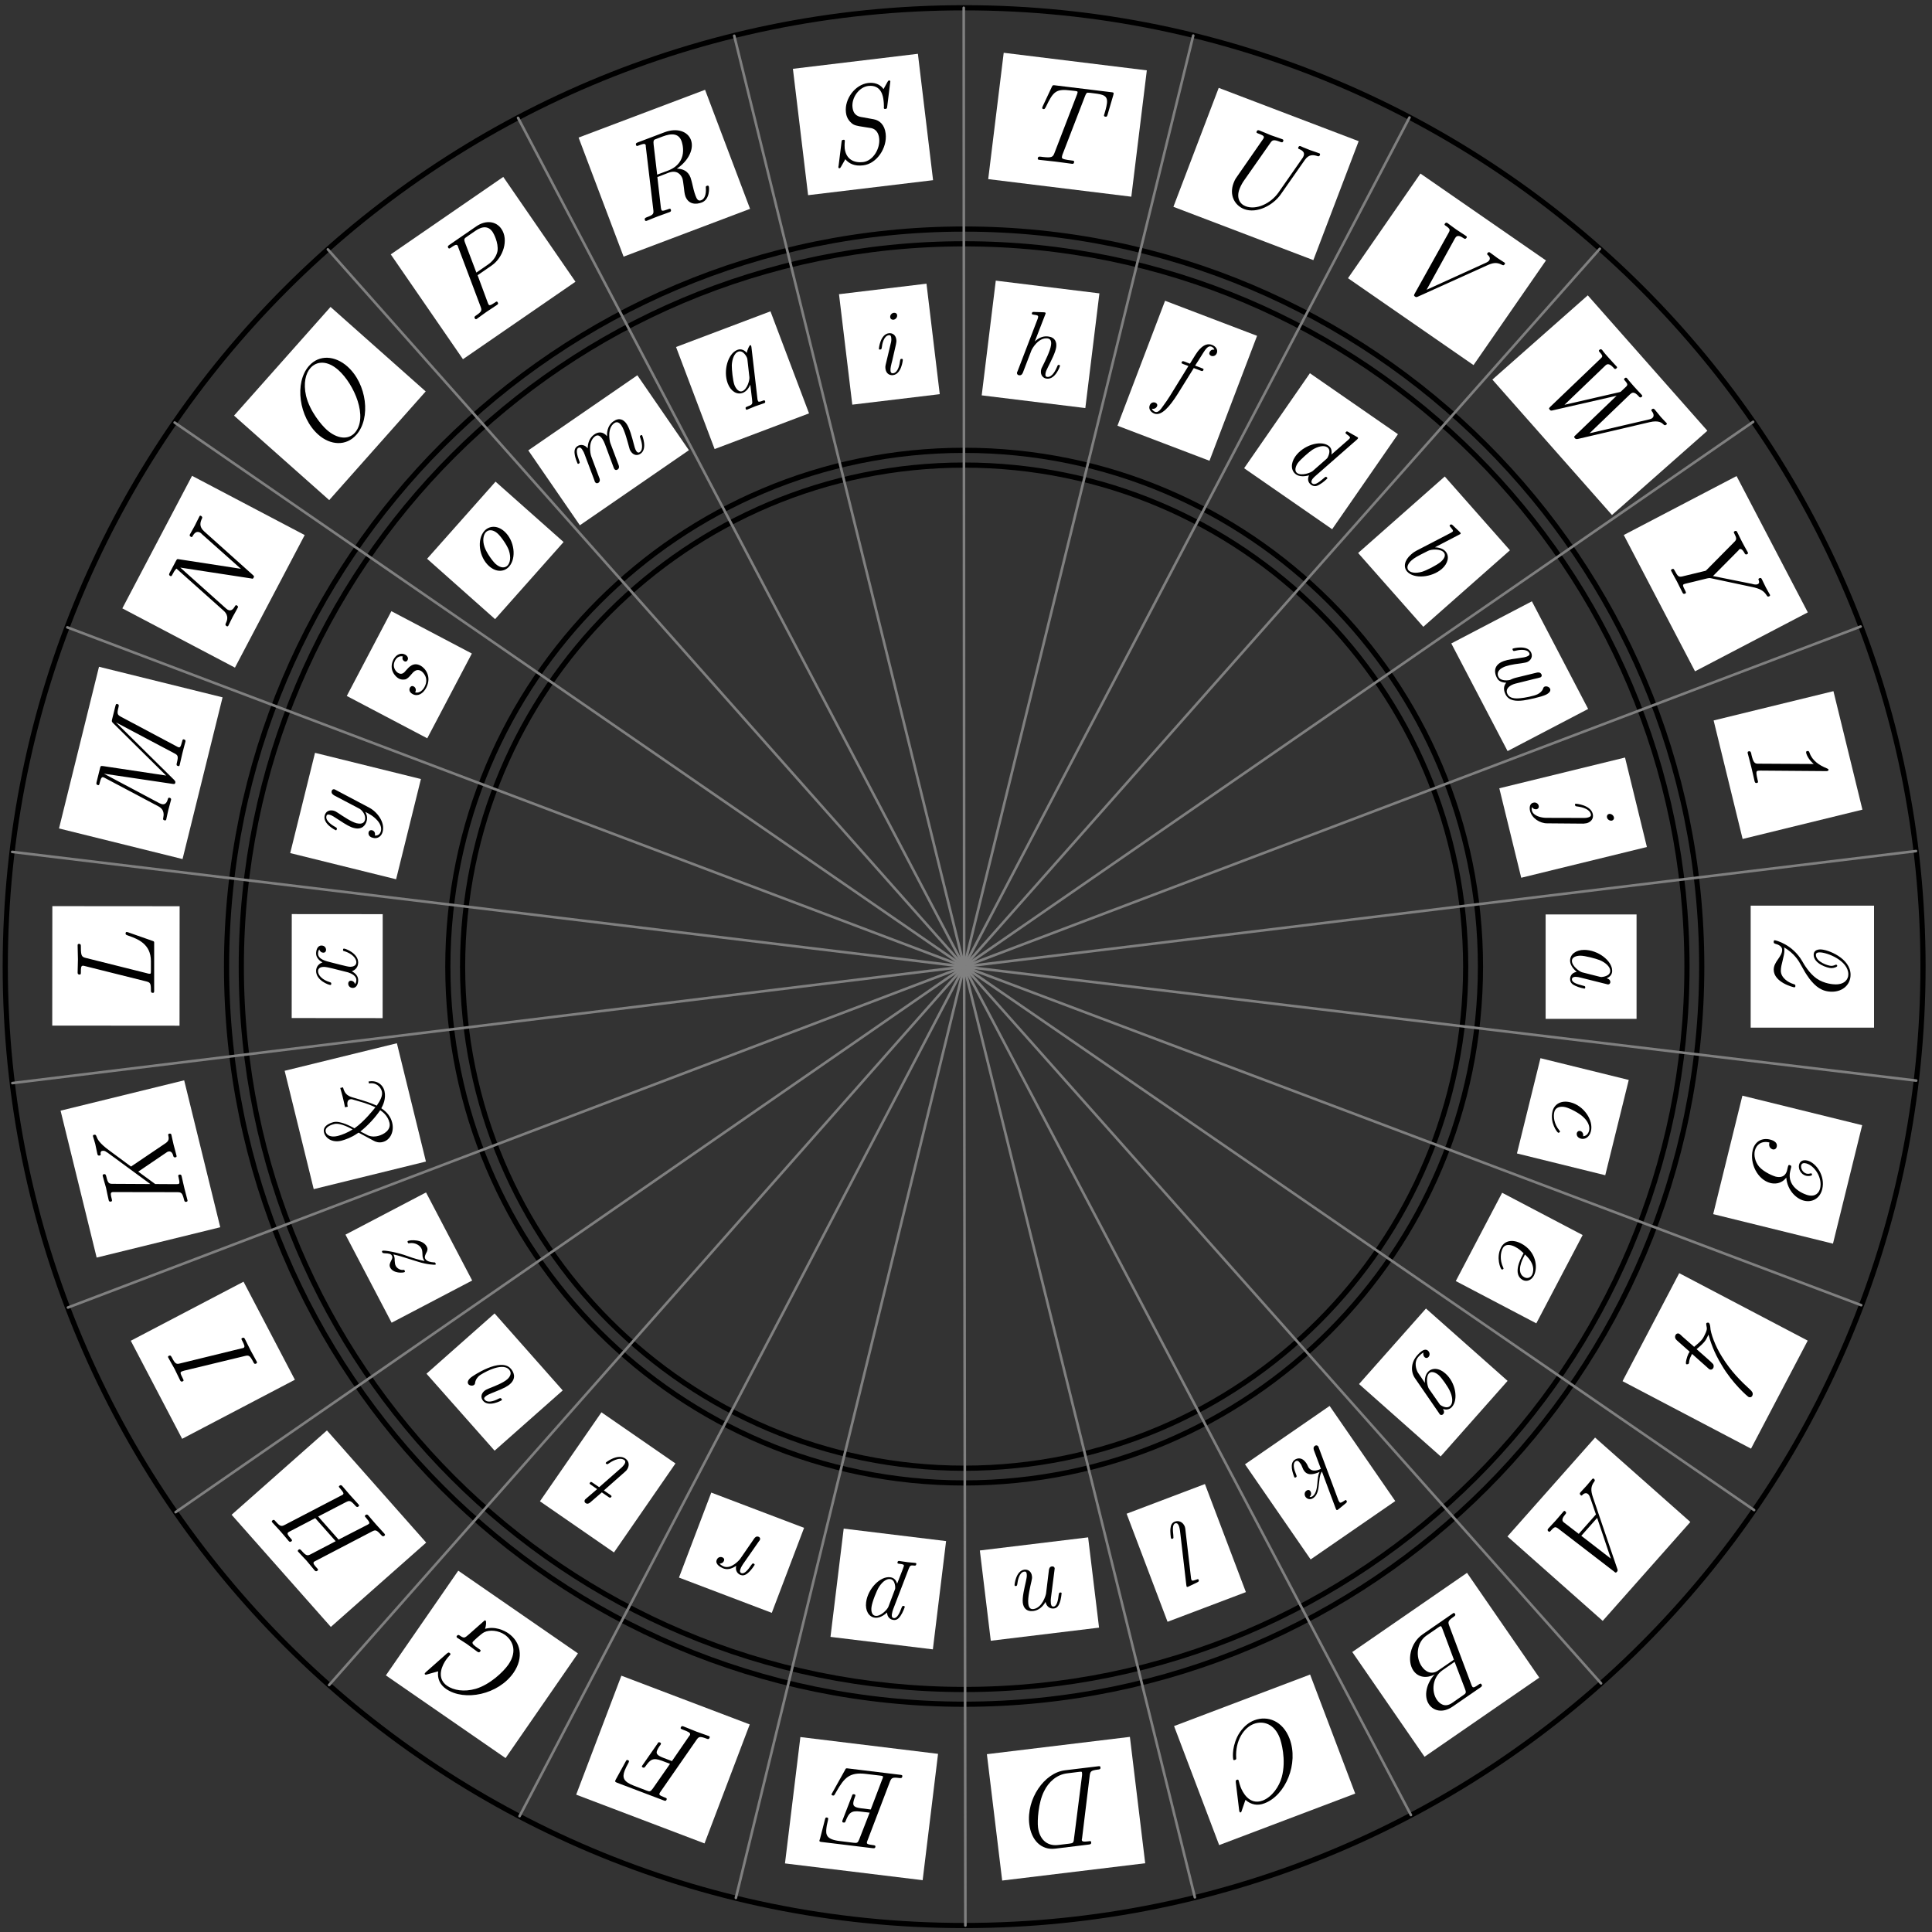 <?xml version="1.0" encoding="UTF-8"?>
<svg xmlns="http://www.w3.org/2000/svg" xmlns:xlink="http://www.w3.org/1999/xlink" width="297pt" height="297pt" viewBox="0 0 297 297" version="1.1">
<rect x="0" y="0" width="297" height="297" fill="#333333" stroke="none"/>
<defs>
<g>
<symbol overflow="visible" id="glyph0-0">
<path style="stroke:none;" d=""/>
</symbol>
<symbol overflow="visible" id="glyph0-1">
<path style="stroke:none;" d="M 5.484 6.812 C 5.641 6.859 5.688 6.859 5.703 6.859 C 5.859 6.859 6.047 6.734 6.047 6.484 C 6.047 6.031 5.5 5.922 5.5 5.922 L 5.484 5.906 C 6.156 5.641 6.328 5.156 6.328 4.766 C 6.328 3.203 4.125 1.547 2.031 1.547 C 0.766 1.547 -0.141 2.219 -0.141 3.203 C -0.141 3.781 0.234 4.375 0.875 4.922 C 0 5.078 -0.141 5.719 -0.141 6.047 C -0.141 6.609 0.266 6.906 0.688 7.078 C 1.188 7.328 2.016 7.5 2.047 7.5 C 2.188 7.5 2.188 7.375 2.188 7.312 C 2.188 7.141 2.172 7.125 1.844 7.047 C 0.641 6.75 0.141 6.484 0.141 6.078 C 0.141 5.766 0.438 5.688 0.719 5.688 C 0.938 5.688 1.266 5.75 1.484 5.812 Z M 1.734 5 C 1.359 4.922 0.141 4.062 0.141 3.234 C 0.141 2.469 1.266 2.438 1.438 2.438 C 2.156 2.438 3.844 2.891 4.422 3.125 C 5.312 3.5 6.031 4.141 6.031 4.766 C 6.031 5.625 4.766 5.719 4.656 5.719 C 4.641 5.719 4.484 5.688 4.453 5.688 Z M 1.734 5 "/>
</symbol>
<symbol overflow="visible" id="glyph1-0">
<path style="stroke:none;" d=""/>
</symbol>
<symbol overflow="visible" id="glyph1-1">
<path style="stroke:none;" d="M 3.703 7.281 C 3.781 6.922 3.609 6.562 3.266 6.469 C 2.922 6.391 2.766 6.672 2.734 6.797 C 2.703 6.938 2.672 7.469 3.391 7.656 C 4.047 7.812 4.703 7.359 4.906 6.5 C 5.328 4.812 3.797 2.562 1.75 2.062 C 0.328 1.703 -0.734 2.344 -1 3.453 C -1.422 5.188 -0.297 6.688 -0.125 6.734 C -0.016 6.766 0.125 6.656 0.156 6.578 C 0.156 6.531 0.156 6.516 0.047 6.375 C -0.766 5.391 -0.906 4.25 -0.719 3.531 C -0.547 2.844 0.172 2.609 1 2.812 C 1.641 2.969 3.078 3.688 3.75 4.344 C 4.484 5.016 4.781 5.812 4.625 6.406 C 4.609 6.484 4.438 7.234 3.703 7.281 Z M 3.703 7.281 "/>
</symbol>
<symbol overflow="visible" id="glyph2-0">
<path style="stroke:none;" d=""/>
</symbol>
<symbol overflow="visible" id="glyph2-1">
<path style="stroke:none;" d="M 1.422 4.469 C 1.188 4.906 -0.062 7.297 1.531 8.141 C 2.109 8.438 2.828 8.219 3.234 7.469 C 3.922 6.141 3.531 3.719 1.312 2.547 C 0.016 1.859 -1.234 2.047 -1.797 3.125 C -2.625 4.703 -1.891 6.422 -1.719 6.516 C -1.625 6.562 -1.484 6.5 -1.438 6.422 C -1.422 6.391 -1.406 6.375 -1.484 6.219 C -2.031 5.047 -1.891 3.906 -1.547 3.266 C -1.109 2.422 -0.031 2.828 0.359 3.047 C 0.922 3.328 1.219 3.625 1.656 4.016 Z M 1.859 4.219 C 3.625 5.781 3.094 7.078 2.969 7.328 C 2.703 7.828 2.203 7.953 1.766 7.719 C 0.406 7 1.516 4.875 1.734 4.484 Z M 1.859 4.219 "/>
</symbol>
<symbol overflow="visible" id="glyph3-0">
<path style="stroke:none;" d=""/>
</symbol>
<symbol overflow="visible" id="glyph3-1">
<path style="stroke:none;" d="M -0.406 8.734 C -0.328 8.875 -0.297 8.906 -0.281 8.922 C -0.156 9.031 0.062 9.062 0.234 8.875 C 0.453 8.625 0.344 8.281 0.188 8.094 L 0.203 8.094 C 0.547 8.203 1.141 8.266 1.578 7.766 C 2.594 6.625 2.141 4 0.562 2.625 C -0.422 1.734 -1.531 1.719 -2.141 2.422 C -2.656 3 -2.594 3.906 -2.578 4.078 L -3.672 2.469 C -3.891 2.062 -4.344 0.922 -3.578 0.062 C -3.469 -0.047 -3.156 -0.422 -2.797 -0.594 C -2.906 -0.281 -2.766 0 -2.609 0.141 C -2.469 0.266 -2.234 0.312 -2.016 0.078 C -1.828 -0.141 -1.766 -0.562 -2.109 -0.875 C -2.516 -1.234 -3.062 -0.953 -3.781 -0.141 C -4.75 0.969 -4.781 2.375 -4.109 3.359 Z M -1.953 5 C -2.219 4.609 -2.484 3.219 -1.969 2.625 C -1.453 2.062 -0.594 2.766 -0.469 2.875 C 0.047 3.344 0.984 4.719 1.234 5.281 C 1.656 6.141 1.781 7.094 1.359 7.562 C 0.781 8.203 -0.203 7.484 -0.266 7.422 C -0.281 7.406 -0.328 7.344 -0.406 7.219 Z M -1.953 5 "/>
</symbol>
<symbol overflow="visible" id="glyph4-0">
<path style="stroke:none;" d=""/>
</symbol>
<symbol overflow="visible" id="glyph4-1">
<path style="stroke:none;" d="M 1.938 10.359 C 1.984 10.422 2 10.484 2.031 10.531 C 2.094 10.641 2.188 10.578 2.359 10.453 L 3.484 9.531 C 3.625 9.406 3.719 9.312 3.578 9.109 C 3.5 8.984 3.406 9.047 3.25 9.156 C 2.656 9.562 2.578 9.453 2.5 9.344 C 2.469 9.297 2.406 9.172 2.359 9.109 L -0.656 1.031 C -0.734 0.844 -0.719 0.828 -0.75 0.797 C -0.859 0.641 -1.062 0.562 -1.266 0.703 C -1.594 0.938 -1.438 1.281 -1.422 1.375 L -0.344 4.25 C -0.672 4.406 -1.688 4.844 -2.234 4.047 C -2.266 3.984 -2.312 3.922 -2.359 3.797 C -2.484 3.516 -2.516 3.469 -2.641 3.297 C -3.219 2.469 -3.922 2.547 -4.359 2.844 C -4.797 3.141 -4.859 3.641 -4.812 4.156 C -4.75 4.719 -4.453 5.484 -4.422 5.531 C -4.344 5.641 -4.25 5.578 -4.188 5.547 C -4.047 5.438 -4.031 5.422 -4.156 5.109 C -4.469 4.328 -4.75 3.438 -4.234 3.078 C -4.031 2.938 -3.797 2.984 -3.547 3.359 C -3.359 3.609 -3.344 3.641 -3.156 4.109 C -3.047 4.375 -3.016 4.422 -2.922 4.547 C -2.312 5.438 -1.156 4.984 -0.547 4.719 C -0.766 5.141 -0.812 5.562 -0.891 6.469 C -0.953 7.266 -1.109 8.094 -1.641 8.469 C -1.875 8.625 -2.062 8.547 -2.094 8.562 C -1.734 8.219 -1.844 7.859 -1.969 7.672 C -2.141 7.422 -2.391 7.469 -2.562 7.594 C -2.844 7.781 -2.953 8.188 -2.703 8.562 C -2.484 8.859 -2.016 9.078 -1.5 8.719 C -0.797 8.234 -0.719 7.25 -0.625 6.375 C -0.516 5.141 -0.344 4.891 -0.188 4.656 Z M 1.938 10.359 "/>
</symbol>
<symbol overflow="visible" id="glyph5-0">
<path style="stroke:none;" d=""/>
</symbol>
<symbol overflow="visible" id="glyph5-1">
<path style="stroke:none;" d="M -0.594 10.516 C -0.562 10.594 -0.578 10.656 -0.562 10.703 C -0.516 10.828 -0.406 10.812 -0.203 10.703 L 1.094 10.078 C 1.266 9.984 1.391 9.922 1.297 9.688 C 1.25 9.547 1.141 9.594 0.969 9.656 C 0.281 9.922 0.234 9.812 0.188 9.672 C 0.156 9.609 0.125 9.469 0.125 9.406 L -0.734 2.016 C -0.75 1.875 -0.766 1.703 -0.828 1.516 C -1.109 0.812 -1.75 0.516 -2.375 0.75 C -2.828 0.922 -2.984 1.328 -3.031 1.781 C -3.109 2.312 -2.969 3.266 -2.953 3.297 C -2.891 3.438 -2.766 3.391 -2.703 3.375 C -2.656 3.344 -2.562 3.312 -2.578 3.203 C -2.578 3.172 -2.594 2.953 -2.594 2.812 C -2.672 2.078 -2.766 1.188 -2.312 1.016 C -2 0.906 -1.828 1.156 -1.734 1.422 C -1.656 1.594 -1.578 2.016 -1.562 2.188 Z M -0.594 10.516 "/>
</symbol>
<symbol overflow="visible" id="glyph6-0">
<path style="stroke:none;" d=""/>
</symbol>
<symbol overflow="visible" id="glyph6-1">
<path style="stroke:none;" d="M -3.062 4.281 C -3.109 4.609 -3.672 6.516 -5.031 6.688 C -5.688 6.766 -5.766 6.078 -5.797 5.828 C -5.906 4.938 -5.484 3.156 -5.312 2.422 C -5.234 2.047 -5.188 1.906 -5.234 1.609 C -5.312 0.922 -5.812 0.562 -6.391 0.625 C -7.719 0.797 -7.922 2.969 -7.906 3.016 C -7.891 3.156 -7.766 3.141 -7.703 3.141 C -7.531 3.109 -7.531 3.062 -7.484 2.844 C -7.422 2.344 -7.203 1.016 -6.406 0.922 C -6.188 0.891 -6.062 0.984 -6.031 1.312 C -5.984 1.656 -6.094 2.094 -6.156 2.406 C -6.406 3.5 -6.734 4.875 -6.641 5.703 C -6.547 6.453 -6.125 7.109 -5.031 6.984 C -4.156 6.875 -3.547 6.281 -3.141 5.578 C -3.031 6.219 -2.516 6.672 -1.875 6.594 C -1.547 6.562 -1.188 6.375 -0.969 5.719 C -0.75 5.172 -0.672 4.281 -0.672 4.25 C -0.688 4.141 -0.766 4.125 -0.891 4.141 C -1.047 4.156 -1.062 4.172 -1.125 4.516 C -1.219 5.375 -1.406 6.234 -1.891 6.297 C -2.266 6.344 -2.312 5.938 -2.328 5.766 C -2.359 5.5 -2.344 5.188 -2.312 4.969 L -1.766 0.688 C -1.734 0.484 -1.734 0.484 -1.734 0.422 C -1.766 0.25 -1.891 0.094 -2.156 0.125 C -2.484 0.156 -2.594 0.422 -2.625 0.688 Z M -3.062 4.281 "/>
</symbol>
<symbol overflow="visible" id="glyph7-0">
<path style="stroke:none;" d=""/>
</symbol>
<symbol overflow="visible" id="glyph7-1">
<path style="stroke:none;" d="M -1.031 -1.984 C -0.844 -2.406 -0.766 -2.469 -0.219 -2.406 C -0.062 -2.391 0.078 -2.375 0.109 -2.656 C 0.125 -2.766 0.047 -2.797 -0.031 -2.812 C -0.406 -2.859 -0.812 -2.875 -1.203 -2.922 C -1.641 -2.969 -2.078 -3.062 -2.5 -3.109 C -2.578 -3.125 -2.75 -3.141 -2.781 -2.891 C -2.812 -2.719 -2.734 -2.703 -2.469 -2.672 C -2.156 -2.641 -1.781 -2.594 -1.797 -2.391 C -1.812 -2.25 -1.844 -2.156 -2.844 0.391 C -2.938 0 -3.219 -0.531 -3.891 -0.609 C -5.453 -0.812 -7.359 1.188 -7.609 3.25 C -7.766 4.484 -7.219 5.5 -6.234 5.609 C -5.344 5.719 -4.484 4.891 -4.391 4.812 C -4.359 5.531 -3.891 5.906 -3.406 5.953 C -3.078 6 -2.688 5.906 -2.312 5.312 C -1.969 4.828 -1.672 4 -1.672 3.969 C -1.656 3.859 -1.734 3.812 -1.859 3.797 C -2.016 3.781 -2.031 3.797 -2.172 4.109 C -2.469 4.938 -2.859 5.719 -3.344 5.672 C -3.719 5.625 -3.672 5.219 -3.641 5.047 C -3.609 4.781 -3.516 4.484 -3.438 4.281 Z M -4.188 3.938 C -4.359 4.375 -5.375 5.422 -6.156 5.328 C -6.672 5.266 -6.875 4.719 -6.781 3.969 C -6.672 3.156 -5.984 1.438 -5.625 0.875 C -5.016 -0.062 -4.375 -0.391 -3.922 -0.328 C -3.062 -0.234 -3.125 1.109 -3.141 1.125 C -3.141 1.172 -3.156 1.219 -3.203 1.328 Z M -4.188 3.938 "/>
</symbol>
<symbol overflow="visible" id="glyph8-0">
<path style="stroke:none;" d=""/>
</symbol>
<symbol overflow="visible" id="glyph8-1">
<path style="stroke:none;" d="M -4.828 2.562 C -4.938 2.703 -6.156 4.109 -7.297 3.688 C -7.359 3.656 -7.734 3.516 -7.969 3.234 C -7.734 3.25 -7.406 3.141 -7.281 2.797 C -7.172 2.531 -7.344 2.344 -7.547 2.266 C -7.797 2.172 -8.219 2.203 -8.406 2.688 C -8.656 3.359 -7.781 3.812 -7.406 3.969 C -6.797 4.203 -6.172 4.094 -5.406 3.578 C -5.594 4.422 -5.094 4.844 -4.734 4.984 C -4.422 5.094 -4.031 5.094 -3.516 4.609 C -3.062 4.219 -2.594 3.484 -2.578 3.453 C -2.547 3.344 -2.609 3.281 -2.719 3.234 C -2.875 3.188 -2.875 3.188 -3.094 3.469 C -3.578 4.188 -4.141 4.875 -4.594 4.703 C -4.938 4.578 -4.797 4.203 -4.734 4.031 C -4.641 3.766 -4.469 3.5 -4.359 3.328 L -1.891 -0.219 C -1.766 -0.375 -1.766 -0.375 -1.75 -0.438 C -1.688 -0.594 -1.719 -0.797 -1.969 -0.891 C -2.281 -1 -2.5 -0.828 -2.641 -0.609 Z M -4.828 2.562 "/>
</symbol>
<symbol overflow="visible" id="glyph9-0">
<path style="stroke:none;" d=""/>
</symbol>
<symbol overflow="visible" id="glyph9-1">
<path style="stroke:none;" d="M -6.297 2.656 L -7.281 1.984 C -7.484 1.844 -7.594 1.766 -7.734 1.984 C -7.828 2.109 -7.75 2.156 -7.547 2.297 L -6.609 2.953 L -8.375 4.469 C -8.406 4.484 -8.484 4.578 -8.5 4.609 C -8.562 4.719 -8.609 4.938 -8.391 5.094 C -8.094 5.312 -7.812 5.125 -7.641 4.969 L -5.891 3.453 L -4.891 4.141 C -4.688 4.281 -4.578 4.359 -4.422 4.125 C -4.344 4.016 -4.438 3.953 -4.625 3.812 L -5.578 3.156 L -2.391 0.344 C -2.156 0.156 -2.062 0.016 -2.031 -0.031 C -1.641 -0.578 -1.625 -1.297 -2.281 -1.75 C -3.438 -2.547 -5.219 -1.203 -5.25 -1.141 C -5.344 -1.031 -5.25 -0.969 -5.203 -0.938 C -5.062 -0.844 -5.031 -0.859 -4.891 -0.953 C -4.484 -1.234 -3.234 -2.062 -2.453 -1.531 C -2.281 -1.422 -2.188 -1.203 -2.453 -0.812 C -2.578 -0.641 -2.797 -0.391 -2.984 -0.25 Z M -6.297 2.656 "/>
</symbol>
<symbol overflow="visible" id="glyph10-0">
<path style="stroke:none;" d=""/>
</symbol>
<symbol overflow="visible" id="glyph10-1">
<path style="stroke:none;" d="M -8.641 -1.625 C -9.188 -1.141 -9.141 -0.797 -8.969 -0.594 C -8.797 -0.406 -8.359 -0.312 -8.109 -0.516 C -8.016 -0.609 -7.969 -0.688 -7.953 -0.875 C -7.875 -1.391 -7.5 -1.766 -7.344 -1.906 C -7.062 -2.156 -3.844 -4.125 -2.734 -2.859 C -2.25 -2.328 -2.594 -1.75 -3.016 -1.375 C -3.656 -0.812 -4.969 -0.312 -5.828 0.031 C -6.172 0.188 -6.359 0.25 -6.562 0.438 C -7 0.812 -7.172 1.422 -6.719 1.953 C -5.844 2.938 -3.938 1.906 -3.875 1.844 C -3.781 1.766 -3.875 1.672 -3.922 1.609 C -4.031 1.484 -4.078 1.5 -4.281 1.578 C -4.656 1.781 -5.922 2.406 -6.469 1.781 C -6.594 1.656 -6.641 1.5 -6.391 1.281 C -6.109 1.031 -5.734 0.875 -4.938 0.562 C -3.344 -0.062 -2.922 -0.359 -2.609 -0.625 C -1.516 -1.594 -2.078 -2.562 -2.484 -3.016 C -4.047 -4.797 -8.359 -1.875 -8.641 -1.625 Z M -8.641 -1.625 "/>
</symbol>
<symbol overflow="visible" id="glyph11-0">
<path style="stroke:none;" d=""/>
</symbol>
<symbol overflow="visible" id="glyph11-1">
<path style="stroke:none;" d="M -3.031 -1.234 C -1.719 -0.812 -0.484 -0.734 -0.375 -0.797 C -0.281 -0.844 -0.344 -0.953 -0.375 -1.016 C -0.438 -1.141 -0.453 -1.141 -0.656 -1.141 C -1.047 -1.172 -1.719 -1.266 -1.938 -1.688 C -2.016 -1.812 -2.094 -1.984 -1.844 -2.5 C -1.625 -2.875 -1.5 -3.156 -1.703 -3.547 C -2.328 -4.75 -4.297 -4.594 -4.594 -4.438 C -4.688 -4.391 -4.688 -4.297 -4.625 -4.188 C -4.547 -4.047 -4.516 -4.047 -4.375 -4.094 C -3.359 -4.234 -2.719 -3.641 -2.547 -3.297 C -2.422 -3.078 -2.391 -2.844 -2.375 -2.406 C -2.375 -1.906 -2.281 -1.75 -2.203 -1.594 C -2.188 -1.562 -2.109 -1.422 -2.047 -1.344 C -2.891 -1.531 -3.75 -1.766 -4.547 -2.062 C -6.266 -2.719 -8.297 -3.031 -8.531 -2.922 C -8.641 -2.859 -8.594 -2.75 -8.562 -2.703 C -8.484 -2.562 -8.469 -2.578 -8.25 -2.547 C -7.469 -2.516 -7.203 -2.438 -7.078 -2.172 C -6.969 -1.984 -6.969 -1.797 -7.172 -1.422 C -7.359 -1.047 -7.531 -0.734 -7.328 -0.328 C -6.844 0.578 -5.375 0.484 -5.141 0.359 C -5.016 0.297 -5.078 0.188 -5.109 0.125 C -5.172 0 -5.219 0 -5.375 0.016 C -5.812 0.062 -6.297 -0.234 -6.484 -0.609 C -6.625 -0.859 -6.609 -1.141 -6.641 -1.359 C -6.641 -1.969 -6.719 -2.109 -6.844 -2.359 C -6.266 -2.234 -5.984 -2.141 -5.797 -2.094 Z M -3.031 -1.234 "/>
</symbol>
<symbol overflow="visible" id="glyph12-0">
<path style="stroke:none;" d=""/>
</symbol>
<symbol overflow="visible" id="glyph12-1">
<path style="stroke:none;" d="M -3.328 -0.344 C -3.016 -0.156 -2.484 0 -1.938 -0.141 C -0.719 -0.438 -0.141 -1.812 -0.469 -3.109 C -0.688 -4.047 -1.297 -4.781 -2.141 -5.328 C -1.906 -5.75 -1.375 -6.797 -1.656 -7.984 C -1.922 -9.031 -2.906 -9.688 -4.109 -9.438 L -4.031 -9.141 C -2.969 -9.359 -2.234 -8.625 -2.062 -7.938 C -1.891 -7.25 -2.328 -6.484 -2.844 -5.734 C -3.828 -6.188 -4.75 -6.469 -6.172 -6.891 C -7.125 -7.156 -7.719 -7.328 -8.031 -8.547 L -8.453 -8.453 C -8.328 -7.984 -8.188 -7.531 -8.078 -7.078 C -7.984 -6.688 -7.766 -5.797 -7.719 -5.484 L -7.297 -5.578 C -7.453 -6.172 -7.328 -6.609 -6.953 -6.703 C -6.891 -6.703 -6.797 -6.734 -6.672 -6.719 C -6.078 -6.562 -5.375 -6.328 -4.703 -6.141 C -3.781 -5.828 -3.141 -5.531 -3.047 -5.484 C -3.297 -5.172 -4.75 -3.312 -6.266 -2.25 C -6.75 -2.516 -8.438 -3.453 -9.484 -3.203 C -9.625 -3.172 -11.234 -2.766 -10.953 -1.625 C -10.75 -0.781 -9.75 0.016 -8.281 -0.344 C -7.641 -0.516 -6.719 -0.844 -5.844 -1.453 C -5.75 -1.5 -5.672 -1.578 -5.641 -1.578 C -5.594 -1.594 -5.516 -1.531 -5.469 -1.5 Z M -6.547 -2.078 C -7.297 -1.594 -8.203 -1.234 -8.828 -1.078 C -9.953 -0.797 -10.578 -1.219 -10.688 -1.719 C -10.875 -2.484 -9.672 -2.844 -9.391 -2.906 C -8.484 -3.141 -6.953 -2.297 -6.547 -2.078 Z M -5.359 -1.766 C -4.234 -2.641 -3.078 -3.906 -2.312 -5.031 C -1.297 -4.375 -0.984 -3.531 -0.891 -3.125 C -0.609 -1.984 -1.766 -1.297 -2.625 -1.078 C -2.984 -0.984 -3.562 -0.906 -4.172 -1.156 C -4.234 -1.172 -5.188 -1.703 -5.359 -1.766 Z M -5.359 -1.766 "/>
</symbol>
<symbol overflow="visible" id="glyph13-0">
<path style="stroke:none;" d=""/>
</symbol>
<symbol overflow="visible" id="glyph13-1">
<path style="stroke:none;" d="M -5.844 -6.656 C -5.75 -6.344 -5.5 -6.156 -5.203 -6.156 C -4.906 -6.156 -4.797 -6.391 -4.797 -6.594 C -4.797 -6.859 -4.984 -7.25 -5.5 -7.25 C -6.172 -7.25 -6.328 -6.453 -6.328 -6.031 C -6.328 -5.328 -5.734 -4.875 -5.344 -4.656 C -5.828 -4.5 -6.328 -4.062 -6.328 -3.344 C -6.328 -1.906 -4.422 -1.188 -4.125 -1.188 C -4 -1.188 -4 -1.312 -4 -1.391 C -4 -1.547 -4.031 -1.562 -4.266 -1.641 C -5.344 -1.969 -6.031 -2.656 -6.031 -3.312 C -6.031 -3.641 -5.812 -3.969 -5.125 -3.969 C -4.797 -3.969 -4.219 -3.828 -3.766 -3.719 C -3.453 -3.641 -1.516 -3.156 -1.406 -3.125 C -0.922 -2.969 -0.141 -2.609 -0.141 -1.969 C -0.141 -1.891 -0.141 -1.578 -0.344 -1.312 C -0.453 -1.734 -0.797 -1.844 -0.969 -1.844 C -1.25 -1.844 -1.391 -1.641 -1.391 -1.391 C -1.391 -1.016 -1.078 -0.734 -0.688 -0.734 C -0.109 -0.734 0.141 -1.359 0.141 -1.938 C 0.141 -2.531 -0.25 -2.984 -0.844 -3.297 C -0.5 -3.406 0.141 -3.781 0.141 -4.641 C 0.141 -6.047 -1.766 -6.781 -2.047 -6.781 C -2.188 -6.781 -2.188 -6.656 -2.188 -6.594 C -2.188 -6.422 -2.156 -6.422 -1.906 -6.359 C -0.938 -6.047 -0.141 -5.375 -0.141 -4.672 C -0.141 -4.078 -0.797 -3.984 -1.062 -3.984 C -1.359 -3.984 -1.828 -4.109 -2.531 -4.281 C -2.844 -4.359 -3.422 -4.5 -3.828 -4.609 C -4.938 -4.875 -6.031 -5.156 -6.031 -6.031 C -6.031 -6.094 -6.031 -6.391 -5.844 -6.656 Z M -5.844 -6.656 "/>
</symbol>
<symbol overflow="visible" id="glyph14-0">
<path style="stroke:none;" d=""/>
</symbol>
<symbol overflow="visible" id="glyph14-1">
<path style="stroke:none;" d="M -3.672 -8.312 C -3.844 -8.406 -3.875 -8.422 -3.938 -8.438 C -4.141 -8.484 -4.297 -8.359 -4.344 -8.172 C -4.438 -7.781 -4.125 -7.609 -3.938 -7.484 L -0.078 -5.453 C 0.312 -5.234 0.969 -4.484 0.766 -3.703 C 0.609 -3.078 -0.047 -3.109 -0.516 -3.219 C -1.344 -3.438 -2.531 -4.25 -3.359 -4.797 C -3.641 -4.984 -3.812 -5.094 -4.078 -5.156 C -4.641 -5.297 -5.25 -5.094 -5.422 -4.406 C -5.734 -3.141 -3.812 -2.172 -3.719 -2.141 C -3.609 -2.109 -3.578 -2.234 -3.562 -2.297 C -3.516 -2.469 -3.547 -2.5 -3.734 -2.609 C -4.109 -2.828 -5.344 -3.516 -5.156 -4.312 C -5.109 -4.484 -5.016 -4.625 -4.672 -4.531 C -4.328 -4.453 -4 -4.219 -3.25 -3.734 C -2.125 -2.984 -1.453 -2.609 -0.906 -2.484 C 0.328 -2.172 0.875 -2.922 1.047 -3.609 C 1.188 -4.203 0.984 -4.703 0.812 -4.969 C 1.406 -4.672 2.062 -4.328 2.656 -3.672 C 3.188 -3.078 3.344 -2.5 3.219 -2 C 3.125 -1.641 2.844 -1.281 2.297 -1.328 C 2.438 -2 1.891 -2.141 1.859 -2.141 C 1.641 -2.203 1.406 -2.109 1.328 -1.828 C 1.312 -1.734 1.203 -1.156 2.016 -0.969 C 2.719 -0.781 3.328 -1.219 3.5 -1.938 C 3.859 -3.375 2.672 -4.953 1.438 -5.609 Z M -3.672 -8.312 "/>
</symbol>
<symbol overflow="visible" id="glyph15-0">
<path style="stroke:none;" d=""/>
</symbol>
<symbol overflow="visible" id="glyph15-1">
<path style="stroke:none;" d="M -2.125 -7.312 C -2.312 -6.828 -1.953 -6.609 -1.891 -6.578 C -1.75 -6.5 -1.531 -6.484 -1.391 -6.75 C -1.234 -7.031 -1.359 -7.375 -1.781 -7.609 C -2.359 -7.906 -3.109 -7.672 -3.547 -6.859 C -4.344 -5.328 -3.281 -4.203 -2.75 -3.922 C -2.281 -3.672 -1.875 -3.766 -1.688 -3.797 C -1.391 -3.922 -1.188 -4.109 -0.766 -4.609 C -0.531 -4.891 -0.047 -5.469 0.641 -5.109 C 0.984 -4.922 1.953 -4 1.219 -2.625 C 0.969 -2.156 0.469 -1.625 -0.219 -1.781 C 0.094 -2.422 -0.438 -2.703 -0.453 -2.703 C -0.734 -2.859 -0.953 -2.672 -1.031 -2.5 C -1.094 -2.406 -1.281 -1.875 -0.594 -1.516 C 0.188 -1.109 1 -1.594 1.469 -2.484 C 2.391 -4.25 1.281 -5.547 0.594 -5.906 C -0.5 -6.484 -1.172 -5.688 -1.641 -5.156 C -1.891 -4.844 -2.234 -4.453 -2.797 -4.75 C -3.141 -4.922 -3.844 -5.656 -3.312 -6.688 C -3.031 -7.203 -2.578 -7.422 -2.125 -7.312 Z M -2.125 -7.312 "/>
</symbol>
<symbol overflow="visible" id="glyph16-0">
<path style="stroke:none;" d=""/>
</symbol>
<symbol overflow="visible" id="glyph16-1">
<path style="stroke:none;" d="M 1.75 -7.984 C 0.625 -8.984 -0.609 -8.844 -1.328 -8.047 C -2.484 -6.734 -2.172 -4.047 -0.594 -2.641 C 0.578 -1.609 1.797 -1.797 2.484 -2.578 C 3.641 -3.891 3.312 -6.594 1.75 -7.984 Z M 2.266 -2.766 C 1.875 -2.328 1.172 -2.312 0.422 -2.969 C -0.062 -3.406 -1 -4.703 -1.297 -5.594 C -1.641 -6.594 -1.469 -7.422 -1.125 -7.828 C -0.641 -8.375 0.125 -8.203 0.719 -7.656 C 1.188 -7.25 2.156 -5.906 2.453 -5.047 C 2.812 -3.922 2.609 -3.156 2.266 -2.766 Z M 2.266 -2.766 "/>
</symbol>
<symbol overflow="visible" id="glyph17-0">
<path style="stroke:none;" d=""/>
</symbol>
<symbol overflow="visible" id="glyph17-1">
<path style="stroke:none;" d="M 3.672 -7.25 C 3.562 -7.578 3.172 -9.5 4.297 -10.281 C 4.859 -10.672 5.266 -10.094 5.406 -9.891 C 5.906 -9.156 6.344 -7.359 6.547 -6.656 C 6.641 -6.281 6.672 -6.156 6.859 -5.891 C 7.25 -5.328 7.844 -5.234 8.328 -5.578 C 9.422 -6.328 8.594 -8.344 8.578 -8.391 C 8.5 -8.5 8.375 -8.422 8.344 -8.391 C 8.203 -8.297 8.203 -8.25 8.281 -8.031 C 8.453 -7.562 8.859 -6.266 8.203 -5.812 C 8.031 -5.688 7.859 -5.719 7.672 -5.984 C 7.484 -6.281 7.375 -6.734 7.297 -7.031 C 7.016 -8.109 6.656 -9.469 6.188 -10.156 C 5.75 -10.797 5.078 -11.188 4.172 -10.562 C 3.438 -10.062 3.141 -9.219 3.172 -8.266 C 2.547 -9.031 1.797 -8.938 1.234 -8.547 C 0.531 -8.062 0.219 -7.297 0.203 -6.406 C -0.203 -6.922 -0.859 -7.094 -1.406 -6.719 C -1.672 -6.531 -1.906 -6.203 -1.797 -5.516 C -1.734 -4.922 -1.375 -4.109 -1.359 -4.078 C -1.297 -3.984 -1.219 -4.016 -1.125 -4.078 C -0.984 -4.172 -1 -4.203 -1.109 -4.516 C -1.406 -5.312 -1.656 -6.188 -1.266 -6.453 C -0.953 -6.672 -0.719 -6.344 -0.625 -6.188 C -0.469 -5.969 -0.328 -5.672 -0.266 -5.469 L 1.25 -1.438 C 1.312 -1.234 1.312 -1.234 1.359 -1.188 C 1.453 -1.047 1.641 -0.969 1.859 -1.109 C 2 -1.203 2.125 -1.406 2.047 -1.703 C 2 -1.859 1.219 -3.906 1.094 -4.25 C 0.969 -4.578 0.859 -4.859 0.75 -5.172 C 0.562 -5.688 0.266 -7.5 1.359 -8.266 C 1.906 -8.641 2.312 -8.047 2.453 -7.859 C 2.609 -7.625 2.75 -7.328 2.844 -7.078 L 4.203 -3.422 C 4.266 -3.266 4.281 -3.234 4.312 -3.219 C 4.391 -3.078 4.594 -3 4.797 -3.141 C 5.078 -3.328 5.047 -3.609 4.953 -3.844 Z M 3.672 -7.25 "/>
</symbol>
<symbol overflow="visible" id="glyph18-0">
<path style="stroke:none;" d=""/>
</symbol>
<symbol overflow="visible" id="glyph18-1">
<path style="stroke:none;" d="M 4.375 -8.047 C 4.375 -8.094 4.344 -8.203 4.328 -8.25 C 4.312 -8.312 4.219 -8.344 4.172 -8.328 C 4.062 -8.281 3.734 -7.641 3.672 -7.141 C 3.391 -7.469 2.875 -7.859 2.219 -7.609 C 0.766 -7.047 0 -4.406 0.734 -2.453 C 1.188 -1.266 2.125 -0.656 3.047 -1 C 3.531 -1.188 3.922 -1.625 4.203 -2.266 L 4.203 -2.25 C 4.281 -1.531 4.359 -0.938 4.469 -0.031 C 4.562 0.766 4.562 0.797 3.688 1.125 C 3.531 1.188 3.406 1.234 3.516 1.5 C 3.562 1.641 3.688 1.594 3.75 1.562 C 4.156 1.406 4.594 1.203 5 1.047 C 5.438 0.891 5.906 0.75 6.312 0.594 C 6.406 0.562 6.562 0.5 6.469 0.266 C 6.406 0.094 6.328 0.125 6.094 0.219 C 5.797 0.328 5.453 0.453 5.391 0.266 C 5.359 0.172 5.344 0.156 5.312 0.031 Z M 4.062 -3.422 C 4.125 -3.016 3.75 -1.562 2.984 -1.266 C 2.266 -1 1.828 -2.047 1.766 -2.203 C 1.516 -2.875 1.344 -4.609 1.359 -5.25 C 1.406 -6.203 1.75 -7.109 2.328 -7.328 C 3.156 -7.641 3.688 -6.422 3.703 -6.375 L 3.75 -6.188 Z M 4.062 -3.422 "/>
</symbol>
<symbol overflow="visible" id="glyph19-0">
<path style="stroke:none;" d=""/>
</symbol>
<symbol overflow="visible" id="glyph19-1">
<path style="stroke:none;" d="M 3.484 -9.422 C 3.453 -9.688 3.234 -9.812 2.984 -9.781 C 2.734 -9.766 2.375 -9.5 2.422 -9.094 C 2.469 -8.781 2.719 -8.703 2.922 -8.719 C 3.219 -8.75 3.531 -9.047 3.484 -9.422 Z M 1.734 -1.844 C 1.656 -1.516 1.672 -1.328 1.688 -1.203 C 1.797 -0.375 2.375 -0.141 2.859 -0.203 C 4.156 -0.359 4.375 -2.531 4.359 -2.578 C 4.344 -2.719 4.203 -2.703 4.156 -2.703 C 3.984 -2.688 3.984 -2.641 3.938 -2.406 C 3.875 -1.906 3.656 -0.578 2.859 -0.484 C 2.688 -0.469 2.5 -0.516 2.469 -0.859 C 2.422 -1.234 2.562 -1.766 2.75 -2.5 L 3.297 -4.891 C 3.375 -5.266 3.391 -5.406 3.359 -5.656 C 3.281 -6.375 2.766 -6.703 2.219 -6.641 C 0.891 -6.484 0.672 -4.312 0.688 -4.234 C 0.688 -4.109 0.812 -4.125 0.891 -4.141 C 1.062 -4.156 1.078 -4.203 1.125 -4.422 C 1.172 -4.875 1.391 -6.234 2.219 -6.344 C 2.531 -6.375 2.562 -6.109 2.578 -5.953 C 2.625 -5.594 2.578 -5.328 2.5 -5.062 Z M 1.734 -1.844 "/>
</symbol>
<symbol overflow="visible" id="glyph20-0">
<path style="stroke:none;" d=""/>
</symbol>
<symbol overflow="visible" id="glyph20-1">
<path style="stroke:none;" d="M 5.422 -9.031 C 5.453 -9.094 5.469 -9.156 5.484 -9.203 C 5.5 -9.328 5.406 -9.359 5.172 -9.375 L 3.734 -9.422 C 3.531 -9.438 3.391 -9.438 3.359 -9.188 C 3.344 -9.047 3.469 -9.031 3.656 -9 C 4.359 -8.922 4.344 -8.797 4.328 -8.656 C 4.328 -8.594 4.281 -8.453 4.266 -8.391 L 1.172 -0.328 C 1.094 -0.156 1.078 -0.141 1.078 -0.094 C 1.047 0.094 1.156 0.281 1.406 0.312 C 1.812 0.359 1.938 0 1.984 -0.094 L 3.297 -3.516 C 3.422 -3.828 4.406 -5.531 5.781 -5.359 C 6.422 -5.281 6.344 -4.578 6.312 -4.344 C 6.203 -3.453 5.375 -1.828 5.047 -1.156 C 4.875 -0.812 4.797 -0.703 4.766 -0.406 C 4.672 0.281 5.078 0.766 5.641 0.828 C 6.984 1 7.688 -1.078 7.688 -1.125 C 7.703 -1.266 7.578 -1.266 7.531 -1.281 C 7.359 -1.297 7.344 -1.25 7.266 -1.047 C 7.062 -0.578 6.531 0.656 5.719 0.562 C 5.5 0.531 5.406 0.406 5.453 0.078 C 5.484 -0.266 5.703 -0.656 5.844 -0.953 C 6.344 -1.953 7 -3.203 7.109 -4.031 C 7.203 -4.781 6.938 -5.531 5.859 -5.656 C 4.938 -5.766 4.266 -5.312 3.812 -4.875 Z M 5.422 -9.031 "/>
</symbol>
<symbol overflow="visible" id="glyph21-0">
<path style="stroke:none;" d=""/>
</symbol>
<symbol overflow="visible" id="glyph21-1">
<path style="stroke:none;" d="M 5.703 -4 L 6.734 -3.609 C 6.969 -3.516 7.094 -3.469 7.188 -3.719 C 7.25 -3.859 7.172 -3.891 6.938 -3.984 L 5.906 -4.375 C 6.266 -4.891 6.516 -5.344 7.156 -6.344 C 7.5 -6.875 7.906 -7.5 8.406 -7.297 C 8.453 -7.281 8.781 -7.156 8.859 -6.828 C 8.375 -6.906 8.172 -6.562 8.125 -6.422 C 8.016 -6.172 8.156 -5.969 8.375 -5.875 C 8.688 -5.766 9.078 -5.875 9.25 -6.312 C 9.438 -6.844 9.062 -7.359 8.5 -7.562 C 7.219 -8.062 6.219 -6.438 5.953 -6.031 L 5.109 -4.672 L 4.266 -5 C 4.047 -5.078 3.922 -5.125 3.828 -4.859 C 3.766 -4.734 3.875 -4.703 4.094 -4.609 L 4.875 -4.312 L 2.062 0.25 C 1.594 0.984 1.516 1.094 0.984 1.828 C 0.625 2.344 0.234 2.906 -0.25 2.734 C -0.312 2.703 -0.641 2.562 -0.734 2.25 C -0.203 2.359 0.016 1.969 0.062 1.859 C 0.156 1.609 0.016 1.406 -0.219 1.312 C -0.531 1.203 -0.922 1.312 -1.078 1.75 C -1.281 2.281 -0.922 2.781 -0.359 3 C 0.719 3.406 1.984 1.953 3.234 -0.031 Z M 5.703 -4 "/>
</symbol>
<symbol overflow="visible" id="glyph22-0">
<path style="stroke:none;" d=""/>
</symbol>
<symbol overflow="visible" id="glyph22-1">
<path style="stroke:none;" d="M 11.938 -3.438 C 12 -3.516 12.047 -3.547 12.062 -3.578 C 12.141 -3.688 12.062 -3.766 11.875 -3.859 L 10.609 -4.578 C 10.453 -4.672 10.328 -4.75 10.188 -4.547 C 10.109 -4.406 10.203 -4.344 10.359 -4.219 C 10.953 -3.812 10.875 -3.719 10.797 -3.594 C 10.75 -3.531 10.672 -3.453 10.625 -3.422 L 7.984 -1.109 C 8.078 -1.594 8.031 -2.141 7.531 -2.484 C 6.25 -3.375 3.609 -2.516 2.422 -0.797 C 1.703 0.25 1.75 1.375 2.562 1.938 C 3.031 2.266 3.734 2.297 4.547 2.078 C 4.172 2.891 4.625 3.359 4.891 3.547 C 5.359 3.875 5.828 3.719 6.203 3.469 C 6.703 3.203 7.312 2.609 7.344 2.578 C 7.422 2.469 7.312 2.406 7.266 2.359 C 7.125 2.266 7.094 2.281 6.844 2.5 C 5.906 3.312 5.406 3.578 5.078 3.344 C 4.812 3.172 4.922 2.875 5.078 2.641 C 5.188 2.484 5.484 2.203 5.625 2.094 Z M 5.125 1.406 C 4.828 1.672 3.422 2.203 2.734 1.734 C 2.109 1.297 2.719 0.344 2.812 0.203 C 3.234 -0.375 4.562 -1.516 5.078 -1.859 C 5.906 -2.375 6.844 -2.594 7.359 -2.234 C 8.078 -1.734 7.375 -0.609 7.359 -0.578 L 7.203 -0.422 Z M 5.125 1.406 "/>
</symbol>
<symbol overflow="visible" id="glyph23-0">
<path style="stroke:none;" d=""/>
</symbol>
<symbol overflow="visible" id="glyph23-1">
<path style="stroke:none;" d="M 10.047 -3.172 C 10.125 -3.219 10.172 -3.234 10.219 -3.266 C 10.312 -3.344 10.25 -3.438 10.094 -3.594 L 9.047 -4.594 C 8.906 -4.719 8.797 -4.812 8.609 -4.656 C 8.5 -4.547 8.578 -4.453 8.703 -4.312 C 9.188 -3.766 9.094 -3.688 8.984 -3.594 C 8.922 -3.547 8.844 -3.5 8.766 -3.453 L 3.469 -0.703 C 2.984 -0.438 2.719 -0.203 2.609 -0.094 C 1.578 0.812 1.438 1.844 2.016 2.5 C 3.078 3.703 5.828 3.438 7.375 2.094 C 8.312 1.266 8.578 0.141 7.922 -0.594 C 7.453 -1.125 6.625 -1.203 6.297 -1.219 Z M 2.25 2.328 C 1.812 1.844 2.266 1.172 2.719 0.781 C 3.141 0.406 3.656 0.125 4.844 -0.469 C 4.969 -0.531 5.109 -0.609 5.25 -0.672 C 5.766 -0.938 7.156 -1.016 7.656 -0.438 C 8 -0.047 7.797 0.484 7.219 1 C 6.609 1.531 4.953 2.359 4.312 2.547 C 3.234 2.844 2.547 2.656 2.25 2.328 Z M 2.25 2.328 "/>
</symbol>
<symbol overflow="visible" id="glyph24-0">
<path style="stroke:none;" d=""/>
</symbol>
<symbol overflow="visible" id="glyph24-1">
<path style="stroke:none;" d="M 4.641 3.625 C 4.219 3.734 3.906 3.891 3.812 3.938 C 3.625 4.031 2.359 4.203 2 3.516 C 1.609 2.781 2.203 2.281 2.641 2.062 C 3.188 1.766 4.062 1.578 5.469 1.406 C 6.078 1.297 6.234 1.297 6.484 1.172 C 7 0.906 7.312 0.328 6.984 -0.297 C 6.391 -1.453 4.281 -0.906 4.203 -0.859 C 4.094 -0.812 4.156 -0.703 4.188 -0.625 C 4.266 -0.469 4.328 -0.469 4.531 -0.516 C 4.953 -0.625 6.328 -0.906 6.719 -0.188 C 6.797 -0.031 6.812 0.141 6.5 0.297 C 6.188 0.469 5.781 0.516 4.906 0.641 C 3.547 0.812 2.875 0.984 2.422 1.219 C 1.172 1.875 1.391 2.953 1.734 3.609 C 1.906 3.938 2.188 4.344 3.188 4.391 C 2.578 5.078 2.922 5.875 3.094 6.219 C 3.609 7.188 4.703 7.25 5.812 7.109 C 6.422 7.031 8.578 6.594 9.344 6.203 C 9.984 5.859 10.031 5.516 9.906 5.281 C 9.781 5.031 9.359 4.859 9.062 5 C 8.953 5.062 8.906 5.109 8.844 5.312 C 8.656 5.781 8.203 6.062 8 6.156 C 7.5 6.422 5.922 6.734 5.359 6.766 C 4.531 6.859 3.703 6.797 3.375 6.141 C 3.031 5.484 3.5 5.016 4 4.75 C 4.359 4.562 4.75 4.484 5.516 4.297 C 5.922 4.188 6.969 3.938 7.391 3.828 C 7.766 3.75 8.391 3.594 8.453 3.562 C 8.641 3.469 8.688 3.266 8.594 3.094 C 8.406 2.734 8.047 2.797 7.844 2.844 Z M 4.641 3.625 "/>
</symbol>
<symbol overflow="visible" id="glyph25-0">
<path style="stroke:none;" d=""/>
</symbol>
<symbol overflow="visible" id="glyph25-1">
<path style="stroke:none;" d="M 9.891 2.766 C 10.078 2.719 10.25 2.531 10.188 2.25 C 10.109 1.922 9.734 1.672 9.422 1.75 C 9.203 1.797 9.062 2.016 9.125 2.297 C 9.203 2.609 9.578 2.844 9.891 2.766 Z M -0.281 2.344 C -0.938 2.328 -2.203 2.078 -2.422 1.219 C -2.438 1.125 -2.484 0.891 -2.406 0.688 C -2.172 1.062 -1.797 1.047 -1.672 1.016 C -1.484 0.969 -1.297 0.781 -1.375 0.469 C -1.453 0.156 -1.797 -0.094 -2.203 0.016 C -2.703 0.125 -2.844 0.688 -2.703 1.281 C -2.422 2.406 -1.188 3.203 -0.047 3.188 L 5.484 3.234 C 5.5 3.219 5.766 3.219 5.984 3.172 C 6.625 3.016 7.125 2.484 6.938 1.734 C 6.594 0.359 4.375 0.156 4.281 0.172 C 4.188 0.203 4.203 0.328 4.219 0.391 C 4.266 0.547 4.281 0.562 4.547 0.594 C 5.516 0.719 6.469 1.062 6.641 1.766 C 6.734 2.109 6.469 2.219 6.172 2.297 C 6 2.344 5.797 2.375 5.453 2.359 Z M -0.281 2.344 "/>
</symbol>
<symbol overflow="visible" id="glyph26-0">
<path style="stroke:none;" d=""/>
</symbol>
<symbol overflow="visible" id="glyph26-1">
<path style="stroke:none;" d="M 4.312 6.078 C 4.547 6.516 4.844 6.922 5.125 7.328 C 6.047 8.516 7.016 9.328 8.594 9.328 C 10.25 9.328 11.453 8.25 11.453 6.719 C 11.453 4.188 7.953 2.828 6.828 2.828 C 6.266 2.828 5.781 3.047 5.781 3.656 C 5.781 5.016 7.906 5.703 8.5 5.703 C 8.875 5.703 9.406 5.531 9.406 5.359 C 9.406 5.281 9.328 5.172 9.234 5.172 C 9.188 5.172 9.156 5.172 9.078 5.219 C 8.812 5.344 8.562 5.359 8.5 5.359 C 8.031 5.359 6.125 4.75 6.125 3.672 C 6.125 3.344 6.406 3.281 6.703 3.281 C 7.859 3.281 11.109 4.547 11.109 6.656 C 11.109 7.438 10.531 8.203 9.172 8.203 C 8.891 8.203 7.453 8.156 6.203 7.281 C 5.078 6.469 4.266 5.078 4.016 4.625 C 2.516 2.047 -0.047 1.422 -0.203 1.422 C -0.359 1.422 -0.359 1.562 -0.359 1.672 C -0.359 1.859 -0.328 1.875 -0.141 1.953 C 0.406 2.094 0.938 2.375 0.938 2.891 C 0.938 3.438 0.609 3.891 0.266 4.391 C -0.062 4.859 -0.359 5.344 -0.359 5.938 C -0.359 7.906 2.672 8.656 2.812 8.656 C 2.969 8.656 2.969 8.5 2.969 8.438 C 2.969 8.234 2.922 8.234 2.688 8.156 C 1.812 7.891 0.734 7.156 0.734 6.109 C 0.734 5.594 0.891 5 1 4.578 C 1.172 3.875 1.281 3.406 1.281 2.969 C 1.281 2.875 1.281 2.656 1.219 2.516 C 2.797 3.391 3.547 4.75 3.562 4.766 Z M 4.312 6.078 "/>
</symbol>
<symbol overflow="visible" id="glyph27-0">
<path style="stroke:none;" d=""/>
</symbol>
<symbol overflow="visible" id="glyph27-1">
<path style="stroke:none;" d="M 4.609 6.422 C 4.688 6.156 4.719 6.016 4.391 5.938 C 4.234 5.891 4.203 6 4.125 6.281 L 4.016 6.75 C 3.953 6.984 3.688 8.062 2.25 7.719 C 1.953 7.641 0.484 7.078 -0.297 6.172 C -0.953 5.375 -1.094 4.391 -0.938 3.734 C -0.719 2.844 0.047 2.172 1.297 2.469 C 1.078 3.344 1.781 3.516 1.797 3.531 C 2.219 3.625 2.391 3.297 2.422 3.141 C 2.625 2.328 1.578 2.062 1.375 2.016 C 0.219 1.734 -0.922 2.25 -1.266 3.641 C -1.766 5.703 -0.516 8.203 1.453 8.703 C 2.031 8.844 3.094 8.906 3.891 7.875 C 4.062 9.859 5.453 11.141 6.625 11.422 C 7.828 11.719 9.062 11.125 9.422 9.641 C 9.906 7.688 8.547 5.609 7.125 5.25 C 6.344 5.062 5.969 5.453 5.859 5.891 C 5.703 6.516 6.125 7.391 6.938 7.594 C 7.266 7.672 7.797 7.625 7.844 7.453 C 7.859 7.375 7.828 7.25 7.734 7.219 C 7.688 7.219 7.656 7.203 7.547 7.25 C 7.281 7.312 7.078 7.281 7.016 7.266 C 6.406 7.109 6.078 6.422 6.188 5.984 C 6.281 5.609 6.641 5.609 6.953 5.688 C 8.234 6.016 9.484 7.891 9.094 9.531 C 8.922 10.219 8.375 10.859 7.234 10.578 C 7 10.531 3.828 9.578 4.516 6.812 Z M 4.609 6.422 "/>
</symbol>
<symbol overflow="visible" id="glyph28-0">
<path style="stroke:none;" d=""/>
</symbol>
<symbol overflow="visible" id="glyph28-1">
<path style="stroke:none;" d="M -0.203 7.75 C -0.047 7.906 0 7.938 0.047 7.953 C 0.281 8.078 0.516 7.969 0.625 7.766 C 0.688 7.656 0.75 7.391 0.609 7.156 C 0.438 6.922 -1.5 5.25 -1.938 4.859 C -1.75 4.703 -1.281 4.297 -1.109 4.125 C -0.641 3.672 -0.5 3.422 -0.328 3.078 C -0.188 2.812 -0.172 2.781 -0.109 2.625 C 0.234 3.766 0.656 5.234 1.938 7.328 C 3.562 10.109 5.891 12.125 6.047 12.203 C 6.203 12.281 6.469 12.312 6.625 12.031 C 6.844 11.594 6.516 11.297 6.328 11.109 C 4.938 9.844 3.328 8.266 1.969 6.031 C 0.938 4.422 0.188 2.344 0.172 1.469 C 0.156 1.219 0.062 0.859 -0.078 0.797 C -0.141 0.766 -0.391 0.781 -0.438 0.875 C -0.484 0.953 -0.422 1.25 -0.375 1.516 C -0.344 1.719 -0.297 1.922 -0.75 2.797 C -0.922 3.141 -1.047 3.375 -1.5 3.797 C -1.859 4.141 -1.484 3.781 -2.312 4.5 L -4.094 2.938 C -4.266 2.766 -4.531 2.516 -4.609 2.484 C -4.766 2.406 -5.031 2.422 -5.172 2.688 C -5.328 2.984 -5.219 3.297 -4.938 3.531 L -3 5.25 C -3.062 5.328 -3.125 5.469 -3.188 5.562 C -3.422 6.031 -3.703 7.062 -3.516 7.172 C -3.438 7.203 -3.203 7.188 -3.141 7.078 C -3.109 7.031 -3.125 7.031 -3.094 6.922 C -3.078 6.625 -2.984 6.25 -2.766 5.859 C -2.734 5.781 -2.672 5.656 -2.625 5.594 Z M -0.203 7.75 "/>
</symbol>
<symbol overflow="visible" id="glyph29-0">
<path style="stroke:none;" d=""/>
</symbol>
<symbol overflow="visible" id="glyph29-1">
<path style="stroke:none;" d="M -0.672 3.656 C -1.016 2.625 -1 2 -0.484 1.297 C -0.375 1.156 -0.297 1.031 -0.516 0.828 C -0.641 0.719 -0.75 0.859 -0.781 0.875 C -1.047 1.188 -1.344 1.547 -1.625 1.875 C -1.938 2.219 -2.281 2.578 -2.578 2.906 C -2.656 3 -2.781 3.141 -2.531 3.359 C -2.422 3.469 -2.312 3.375 -2.25 3.281 C -1.969 3.016 -1.656 2.969 -1.406 3.188 C -1.219 3.359 -1.141 3.594 -1.031 3.891 L -0.203 6.312 L -2.844 9.297 L -5.062 7.594 C -5.281 7.438 -5.641 7.156 -4.953 6.344 C -4.781 6.156 -4.688 6.031 -4.938 5.812 C -5.062 5.703 -5.172 5.828 -5.219 5.891 C -5.594 6.312 -6 6.797 -6.375 7.234 C -6.75 7.656 -7.156 8.078 -7.531 8.484 C -7.594 8.578 -7.734 8.719 -7.5 8.922 C -7.359 9.047 -7.266 8.953 -7.125 8.797 C -6.562 8.156 -6.422 8.203 -6.062 8.438 L 2.531 15.047 C 2.812 15.297 2.859 15.312 3.031 15.125 C 3.188 14.953 3.141 14.828 3.062 14.625 Z M -0.016 6.844 L 2.094 13.109 L -2.453 9.594 Z M -0.016 6.844 "/>
</symbol>
<symbol overflow="visible" id="glyph30-0">
<path style="stroke:none;" d=""/>
</symbol>
<symbol overflow="visible" id="glyph30-1">
<path style="stroke:none;" d="M 3.016 12.219 C 3.266 12.047 3.391 11.953 3.203 11.688 C 3.094 11.531 3.016 11.594 2.734 11.781 C 2.375 12.031 1.984 12.312 1.828 12.094 C 1.766 12 1.75 11.953 1.703 11.859 L -1.734 2.703 C -1.953 2.125 -1.938 1.938 -1.078 1.344 C -0.828 1.172 -0.703 1.078 -0.891 0.812 C -0.984 0.672 -1.094 0.75 -1.312 0.906 L -5.812 4.016 C -7.75 5.344 -8.266 8.109 -7.25 9.594 C -6.484 10.703 -5.156 10.812 -3.969 10.188 C -5.25 11.531 -5.703 13.547 -4.844 14.797 C -4.156 15.797 -2.734 16.188 -1.203 15.125 Z M -0.906 8.25 L 0.688 12.422 C 0.922 13.031 0.828 13.109 0.359 13.422 L -1.297 14.578 C -2.422 15.344 -3.219 14.688 -3.641 14.078 C -4.484 12.859 -4.375 10.641 -2.75 9.531 Z M -3.469 3 C -3.062 2.719 -3.031 2.719 -2.922 2.875 C -2.891 2.938 -2.859 2.969 -2.781 3.188 L -1.016 7.922 L -3.422 9.578 C -4.531 10.344 -5.453 9.688 -5.953 8.969 C -6.984 7.469 -6.719 5.234 -5.219 4.203 Z M -3.469 3 "/>
</symbol>
<symbol overflow="visible" id="glyph31-0">
<path style="stroke:none;" d=""/>
</symbol>
<symbol overflow="visible" id="glyph31-1">
<path style="stroke:none;" d="M -8.641 15.828 C -8.641 15.891 -8.594 16.016 -8.594 16.047 C -8.531 16.203 -8.438 16.172 -8.391 16.156 C -8.359 16.141 -8.297 16.109 -8.25 15.922 L -7.672 14.234 C -6.812 15 -5.797 15.172 -4.75 14.766 C -1.5 13.547 0.547 8.641 -0.891 4.828 C -1.938 2.078 -4.281 1.234 -6.312 2 C -8.078 2.672 -8.875 4.422 -8.953 4.578 C -9.844 6.484 -9.562 8 -9.547 8.031 C -9.5 8.172 -9.375 8.125 -9.266 8.078 C -9.156 8.047 -9.078 8 -9.094 7.844 C -9.281 5.109 -7.891 3.125 -6.391 2.562 C -4.938 2.016 -3.219 2.547 -2.391 4.734 C -2.219 5.188 -1.344 8.016 -2.094 10.75 C -2.484 12.172 -3.562 13.781 -5.031 14.344 C -7.109 15.125 -8.156 12.969 -8.422 12.25 C -8.516 12.016 -8.625 11.625 -8.688 11.375 L -8.734 11.219 C -8.797 11.078 -8.922 11.125 -9 11.156 C -9.156 11.219 -9.172 11.25 -9.156 11.547 Z M -8.641 15.828 "/>
</symbol>
<symbol overflow="visible" id="glyph32-0">
<path style="stroke:none;" d=""/>
</symbol>
<symbol overflow="visible" id="glyph32-1">
<path style="stroke:none;" d="M -2.984 12.219 C -2.672 12.188 -2.516 12.156 -2.547 11.828 C -2.562 11.656 -2.688 11.672 -3.016 11.719 C -3.453 11.766 -3.938 11.828 -3.984 11.547 C -3.984 11.438 -4 11.391 -3.953 11.297 L -2.766 1.562 C -2.672 0.969 -2.594 0.828 -1.547 0.688 C -1.234 0.656 -1.078 0.641 -1.125 0.312 C -1.141 0.141 -1.281 0.156 -1.547 0.188 L -6.578 0.797 C -9.734 1.172 -12.531 5.188 -12.062 9.078 C -11.75 11.609 -10.172 13.094 -8.094 12.844 Z M -5.188 11.312 C -5.25 11.984 -5.359 12 -5.953 12.078 L -7.625 12.281 C -9.484 12.5 -10.516 11.234 -10.719 9.578 C -10.844 8.594 -10.688 5.766 -9.781 4 C -9.094 2.578 -7.828 1.453 -6.25 1.266 L -4.484 1.047 C -3.984 0.984 -3.969 1 -3.953 1.188 C -3.938 1.328 -3.938 1.469 -3.953 1.594 Z M -5.188 11.312 "/>
</symbol>
<symbol overflow="visible" id="glyph33-0">
<path style="stroke:none;" d=""/>
</symbol>
<symbol overflow="visible" id="glyph33-1">
<path style="stroke:none;" d="M -11.922 2.609 C -12.016 2.75 -12.031 2.781 -12.031 2.797 C -12.047 2.969 -11.875 3 -11.812 3 C -11.734 3.016 -11.688 3.016 -11.625 2.969 C -11.594 2.953 -11.406 2.625 -11.297 2.422 C -10.062 0.266 -9.266 -0.625 -6.719 -0.312 L -4.625 -0.062 C -4.125 0 -4.109 0.016 -4.125 0.203 C -4.141 0.281 -4.141 0.312 -4.25 0.547 L -6 5.156 L -7.484 4.969 C -8.625 4.828 -8.734 4.531 -8.672 4.062 C -8.641 3.75 -8.453 3.281 -8.406 3.156 C -8.406 3.109 -8.359 3.062 -8.359 3.016 C -8.344 2.844 -8.516 2.812 -8.578 2.812 C -8.797 2.781 -8.812 2.844 -8.891 3.062 L -10.312 6.734 C -10.344 6.797 -10.375 6.906 -10.375 6.969 C -10.406 7.141 -10.234 7.156 -10.188 7.156 C -9.969 7.188 -9.938 7.141 -9.859 6.922 C -9.359 5.656 -9 5.297 -7.609 5.469 L -6.172 5.641 L -7.766 9.734 C -8 10.312 -8.109 10.328 -8.672 10.266 L -10.797 10 C -12.859 9.75 -12.938 9.016 -12.812 7.984 C -12.797 7.828 -12.75 7.484 -12.609 6.953 C -12.594 6.859 -12.547 6.688 -12.547 6.609 C -12.516 6.422 -12.656 6.406 -12.734 6.391 C -12.953 6.359 -12.953 6.406 -13.047 6.719 L -13.812 9.703 C -13.828 9.75 -13.891 9.875 -13.891 9.922 C -13.922 10.094 -13.781 10.125 -13.484 10.156 L -5.781 11.094 C -5.484 11.125 -5.328 11.156 -5.281 10.859 C -5.266 10.688 -5.406 10.656 -5.688 10.625 C -6.625 10.516 -6.609 10.375 -6.594 10.203 C -6.578 10.141 -6.578 10.109 -6.484 9.875 L -3.047 0.859 C -2.812 0.312 -2.703 0.172 -1.641 0.312 C -1.344 0.344 -1.188 0.359 -1.141 0.031 C -1.125 -0.141 -1.266 -0.156 -1.531 -0.188 L -9.484 -1.156 C -9.812 -1.203 -9.828 -1.188 -9.953 -0.922 Z M -11.922 2.609 "/>
</symbol>
<symbol overflow="visible" id="glyph34-0">
<path style="stroke:none;" d=""/>
</symbol>
<symbol overflow="visible" id="glyph34-1">
<path style="stroke:none;" d="M -6.922 3.375 L -8.281 2.859 C -9.281 2.469 -9.375 2.188 -9.203 1.734 C -9.094 1.469 -8.844 1.062 -8.703 0.906 C -8.703 0.875 -8.641 0.812 -8.625 0.766 C -8.562 0.594 -8.719 0.531 -8.797 0.5 C -8.984 0.438 -9.031 0.484 -9.141 0.688 L -11.531 4.125 C -11.594 4.281 -11.438 4.344 -11.391 4.359 C -11.203 4.438 -11.172 4.391 -11 4.188 C -10.25 3.125 -9.844 2.812 -8.5 3.312 L -7.219 3.797 L -9.875 7.609 C -10.234 8.094 -10.344 8.094 -10.859 7.891 L -12.703 7.188 C -14.406 6.547 -14.594 5.906 -14.188 4.828 C -14.031 4.422 -13.875 4.141 -13.688 3.797 C -13.562 3.562 -13.562 3.531 -13.547 3.484 C -13.469 3.312 -13.625 3.266 -13.688 3.234 C -13.891 3.156 -13.906 3.203 -14.062 3.484 L -15.547 6.188 C -15.562 6.234 -15.625 6.344 -15.641 6.391 C -15.703 6.562 -15.578 6.609 -15.312 6.719 L -8.266 9.391 C -7.984 9.5 -7.844 9.562 -7.734 9.266 C -7.672 9.109 -7.797 9.047 -8.062 8.953 C -8.938 8.625 -8.891 8.5 -8.828 8.328 C -8.812 8.281 -8.797 8.25 -8.656 8.047 L -3.156 0.125 C -2.812 -0.375 -2.656 -0.469 -1.656 -0.094 C -1.391 0.016 -1.234 0.062 -1.125 -0.25 C -1.062 -0.406 -1.234 -0.469 -1.281 -0.484 C -1.891 -0.719 -2.547 -0.922 -3.156 -1.156 C -3.812 -1.406 -4.484 -1.703 -5.141 -1.953 C -5.266 -2 -5.469 -2.078 -5.578 -1.766 C -5.641 -1.609 -5.5 -1.562 -5.234 -1.453 L -5.156 -1.422 C -4.531 -1.188 -4.016 -0.984 -4.141 -0.672 C -4.172 -0.609 -4.188 -0.562 -4.344 -0.375 Z M -6.922 3.375 "/>
</symbol>
<symbol overflow="visible" id="glyph35-0">
<path style="stroke:none;" d=""/>
</symbol>
<symbol overflow="visible" id="glyph35-1">
<path style="stroke:none;" d="M -11.344 -3.906 C -12.031 -3.312 -12.062 -3.281 -12.812 -3.781 C -12.953 -3.875 -13.094 -3.812 -13.203 -3.656 C -13.266 -3.562 -13.203 -3.438 -13.125 -3.391 C -12.672 -3.078 -12.156 -2.781 -11.672 -2.453 C -11.125 -2.078 -10.578 -1.625 -10.031 -1.25 C -9.906 -1.172 -9.75 -1.062 -9.562 -1.328 C -9.469 -1.469 -9.578 -1.547 -9.812 -1.703 L -9.906 -1.766 C -10.453 -2.141 -10.938 -2.484 -10.734 -2.766 C -10.688 -2.844 -9.453 -4.016 -8.969 -4.25 C -8.109 -4.656 -6.797 -4.531 -5.812 -3.859 C -4.781 -3.141 -3.719 -1.5 -5.266 0.734 C -6.047 1.859 -8.109 3.812 -10.281 4.453 C -12.094 4.969 -13.688 4.672 -14.672 4 C -16.5 2.734 -15.297 0.641 -14.859 0.016 C -14.719 -0.188 -14.469 -0.5 -14.281 -0.688 L -14.188 -0.812 C -14.109 -0.938 -14.234 -1.016 -14.297 -1.062 C -14.438 -1.156 -14.453 -1.156 -14.703 -0.984 L -17.953 1.891 C -17.969 1.906 -18.062 2.016 -18.094 2.047 C -18.172 2.172 -18.094 2.234 -18.047 2.25 C -18.016 2.281 -17.969 2.312 -17.797 2.25 L -16.062 1.766 C -16.203 2.906 -15.766 3.828 -14.844 4.469 C -12 6.438 -6.797 5.344 -4.469 1.984 C -2.844 -0.375 -3.391 -2.781 -5.266 -4.078 C -5.906 -4.516 -7.297 -5.203 -8.844 -4.766 C -8.688 -5.219 -8.625 -5.938 -8.766 -6.031 C -8.828 -6.062 -8.875 -6.078 -8.891 -6.078 Z M -11.344 -3.906 "/>
</symbol>
<symbol overflow="visible" id="glyph36-0">
<path style="stroke:none;" d=""/>
</symbol>
<symbol overflow="visible" id="glyph36-1">
<path style="stroke:none;" d="M -16.188 -2.406 C -16.734 -2.125 -16.922 -2.109 -17.625 -2.906 C -17.812 -3.141 -17.922 -3.25 -18.156 -3.047 C -18.297 -2.922 -18.188 -2.812 -18.125 -2.734 C -17.734 -2.297 -17.281 -1.844 -16.875 -1.375 C -16.453 -0.906 -16.047 -0.391 -15.641 0.078 C -15.547 0.188 -15.422 0.328 -15.172 0.109 C -15.047 0 -15.125 -0.094 -15.344 -0.344 C -15.625 -0.656 -15.938 -1.016 -15.734 -1.203 C -15.641 -1.281 -15.609 -1.312 -15.531 -1.344 L -11.547 -3.422 L -8.406 0.125 L -12.203 2.109 C -12.734 2.391 -12.922 2.406 -13.625 1.609 C -13.828 1.391 -13.922 1.266 -14.156 1.469 C -14.297 1.594 -14.203 1.719 -14.141 1.766 C -13.734 2.234 -13.281 2.672 -12.875 3.125 C -12.453 3.609 -12.047 4.141 -11.641 4.609 C -11.547 4.703 -11.422 4.844 -11.172 4.625 C -11.047 4.516 -11.125 4.422 -11.344 4.188 C -11.641 3.859 -11.953 3.5 -11.75 3.312 C -11.656 3.234 -11.625 3.203 -11.531 3.172 L -2.844 -1.359 C -2.312 -1.641 -2.141 -1.656 -1.438 -0.859 C -1.234 -0.641 -1.125 -0.531 -0.875 -0.75 C -0.75 -0.859 -0.875 -0.984 -0.906 -1.031 C -1.312 -1.484 -1.75 -1.953 -2.156 -2.406 C -2.578 -2.875 -3 -3.391 -3.391 -3.844 C -3.484 -3.938 -3.609 -4.078 -3.859 -3.859 C -3.984 -3.75 -3.906 -3.656 -3.734 -3.469 C -3.094 -2.734 -3.203 -2.641 -3.312 -2.531 L -3.516 -2.406 L -7.953 -0.125 L -11.094 -3.672 L -6.844 -5.875 C -6.297 -6.156 -6.125 -6.172 -5.422 -5.375 C -5.219 -5.156 -5.109 -5.031 -4.859 -5.25 C -4.734 -5.359 -4.859 -5.484 -4.906 -5.547 C -5.297 -5.984 -5.734 -6.453 -6.156 -6.922 C -6.562 -7.391 -7 -7.906 -7.391 -8.359 C -7.484 -8.453 -7.609 -8.594 -7.859 -8.375 C -7.984 -8.266 -7.891 -8.172 -7.719 -7.984 C -7.078 -7.25 -7.188 -7.156 -7.297 -7.047 C -7.406 -6.953 -7.484 -6.922 -7.516 -6.922 Z M -16.188 -2.406 "/>
</symbol>
<symbol overflow="visible" id="glyph37-0">
<path style="stroke:none;" d=""/>
</symbol>
<symbol overflow="visible" id="glyph37-1">
<path style="stroke:none;" d="M -12.391 -0.859 C -12.953 -0.703 -13.141 -0.797 -13.625 -1.734 C -13.797 -2.047 -13.859 -2.156 -14.141 -2.016 C -14.297 -1.938 -14.219 -1.781 -14.188 -1.734 C -13.891 -1.156 -13.531 -0.578 -13.234 -0.031 C -12.938 0.547 -12.672 1.156 -12.375 1.734 C -12.312 1.859 -12.219 2.016 -11.938 1.875 C -11.781 1.797 -11.844 1.688 -11.969 1.438 C -12.438 0.547 -12.328 0.484 -12.156 0.391 C -12.125 0.375 -12.031 0.328 -11.75 0.25 L -2.438 -2 C -1.828 -2.141 -1.672 -2.125 -1.125 -1.078 C -1.016 -0.859 -0.938 -0.703 -0.656 -0.859 C -0.5 -0.938 -0.578 -1.094 -0.609 -1.156 C -0.891 -1.703 -1.234 -2.281 -1.531 -2.844 C -1.844 -3.438 -2.125 -4.062 -2.422 -4.625 C -2.484 -4.75 -2.578 -4.906 -2.875 -4.75 C -3.016 -4.672 -2.953 -4.562 -2.797 -4.281 C -2.578 -3.844 -2.344 -3.406 -2.609 -3.266 C -2.688 -3.234 -2.734 -3.203 -2.875 -3.188 Z M -12.391 -0.859 "/>
</symbol>
<symbol overflow="visible" id="glyph38-0">
<path style="stroke:none;" d=""/>
</symbol>
<symbol overflow="visible" id="glyph38-1">
<path style="stroke:none;" d="M -9 -6.469 L -12.359 -8.953 C -13.906 -10.094 -14.156 -10.672 -14.328 -11.141 C -14.375 -11.266 -14.438 -11.422 -14.734 -11.344 C -14.812 -11.328 -14.875 -11.219 -14.844 -11.109 C -14.75 -10.75 -14.594 -10.328 -14.5 -9.953 C -14.375 -9.453 -14.297 -8.891 -14.172 -8.406 C -14.141 -8.281 -14.094 -8.094 -13.781 -8.172 C -13.625 -8.219 -13.641 -8.344 -13.672 -8.422 C -13.703 -8.625 -13.656 -8.828 -13.453 -8.875 C -13.141 -8.953 -12.906 -8.812 -12.781 -8.703 C -12.734 -8.672 -12.719 -8.656 -12.656 -8.641 C -12.578 -8.578 -12.562 -8.562 -12.484 -8.516 L -6.031 -3.781 L -11.781 -3.812 C -12.391 -3.812 -12.547 -3.875 -12.797 -4.922 C -12.875 -5.203 -12.906 -5.359 -13.219 -5.281 C -13.391 -5.234 -13.359 -5.078 -13.344 -5 C -13.203 -4.406 -13 -3.797 -12.844 -3.219 C -12.703 -2.594 -12.594 -1.938 -12.438 -1.328 C -12.406 -1.188 -12.359 -1.016 -12.047 -1.094 C -11.875 -1.141 -11.906 -1.25 -11.984 -1.578 C -12.094 -2 -12.203 -2.453 -11.938 -2.516 C -11.828 -2.547 -11.781 -2.562 -11.672 -2.547 L -1.891 -2.531 C -1.281 -2.516 -1.125 -2.453 -0.859 -1.422 C -0.797 -1.141 -0.75 -0.984 -0.438 -1.062 C -0.266 -1.109 -0.312 -1.281 -0.328 -1.328 C -0.469 -1.922 -0.656 -2.547 -0.797 -3.141 C -0.953 -3.75 -1.078 -4.406 -1.219 -4.984 C -1.25 -5.109 -1.297 -5.297 -1.609 -5.219 C -1.781 -5.172 -1.75 -5.047 -1.688 -4.797 C -1.453 -3.844 -1.594 -3.812 -1.75 -3.781 C -1.875 -3.75 -2.422 -3.766 -5.281 -3.781 L -7.891 -5.688 L -3.562 -8.625 C -3.391 -8.75 -3.359 -8.75 -3.234 -8.781 C -2.734 -8.906 -2.547 -8.297 -2.5 -8.094 C -2.469 -7.984 -2.422 -7.828 -2.125 -7.891 C -1.953 -7.938 -1.984 -8.109 -2.016 -8.172 C -2.141 -8.703 -2.312 -9.281 -2.453 -9.828 C -2.734 -11.016 -2.766 -11.266 -2.781 -11.297 C -2.797 -11.406 -2.844 -11.594 -3.156 -11.516 C -3.312 -11.484 -3.297 -11.344 -3.25 -11.156 C -3.141 -10.641 -3.234 -10.375 -3.703 -10.047 Z M -9 -6.469 "/>
</symbol>
<symbol overflow="visible" id="glyph39-0">
<path style="stroke:none;" d=""/>
</symbol>
<symbol overflow="visible" id="glyph39-1">
<path style="stroke:none;" d="M -10.469 -6.5 C -11.109 -6.656 -11.266 -6.781 -11.266 -8.094 L -11.266 -8.219 C -11.266 -8.5 -11.266 -8.672 -11.578 -8.672 C -11.766 -8.672 -11.766 -8.531 -11.766 -8.406 C -11.766 -7.719 -11.719 -6.984 -11.719 -6.297 C -11.719 -5.625 -11.766 -4.938 -11.766 -4.281 C -11.766 -4.141 -11.766 -3.953 -11.438 -3.953 C -11.266 -3.953 -11.266 -4.078 -11.266 -4.406 C -11.266 -4.844 -11.266 -5.312 -10.984 -5.312 C -10.875 -5.312 -10.828 -5.312 -10.734 -5.281 L -1.234 -2.906 C -0.641 -2.75 -0.5 -2.656 -0.5 -1.594 C -0.5 -1.297 -0.5 -1.141 -0.172 -1.141 C 0 -1.141 0 -1.281 0 -1.547 L 0 -8.656 C 0.016 -9.016 0.016 -9.047 -0.281 -9.141 L -4.016 -10.453 C -4.062 -10.469 -4.172 -10.5 -4.219 -10.5 C -4.344 -10.5 -4.391 -10.406 -4.391 -10.281 C -4.391 -10.094 -4.375 -10.078 -3.938 -9.922 C -2.531 -9.422 -0.5 -8.672 -0.5 -6.016 L -0.5 -4.594 C -0.5 -4.094 -0.516 -4.078 -0.703 -4.078 C -0.844 -4.078 -0.984 -4.109 -1.109 -4.156 Z M -10.469 -6.5 "/>
</symbol>
<symbol overflow="visible" id="glyph40-0">
<path style="stroke:none;" d=""/>
</symbol>
<symbol overflow="visible" id="glyph40-1">
<path style="stroke:none;" d="M -6.609 -17.141 C -7.141 -17.438 -7.266 -17.562 -7 -18.594 C -6.938 -18.891 -6.891 -19.031 -7.188 -19.109 C -7.375 -19.156 -7.406 -19.047 -7.484 -18.75 L -7.969 -16.797 C -8.047 -16.453 -8.062 -16.406 -7.828 -16.172 L 0.328 -8.109 L -9.344 -9.562 C -9.734 -9.609 -9.75 -9.594 -9.844 -9.203 L -10.344 -7.188 C -10.422 -6.875 -10.453 -6.719 -10.141 -6.641 C -9.969 -6.594 -9.953 -6.703 -9.875 -7.031 C -9.766 -7.453 -9.641 -7.922 -9.359 -7.859 C -9.266 -7.828 -9.219 -7.812 -9.141 -7.766 L -0.922 -3.406 C 0.125 -2.875 -0.031 -2.047 -0.125 -1.547 C -0.156 -1.453 -0.188 -1.281 0.109 -1.219 C 0.266 -1.172 0.328 -1.297 0.344 -1.359 C 0.453 -1.828 0.547 -2.344 0.672 -2.844 C 0.797 -3.344 0.953 -3.875 1.078 -4.359 C 1.094 -4.438 1.141 -4.625 0.828 -4.703 C 0.672 -4.734 0.625 -4.609 0.609 -4.531 C 0.469 -4.016 0.219 -3.578 -0.344 -3.719 C -0.484 -3.75 -0.719 -3.875 -0.734 -3.875 L -9.203 -8.375 L -9.203 -8.391 L 1.312 -6.828 C 1.625 -6.781 1.688 -6.812 1.734 -7 C 1.781 -7.203 1.703 -7.266 1.531 -7.469 L -7.359 -16.25 L -7.359 -16.266 L 1.578 -11.531 C 2.125 -11.25 2.234 -11.109 1.984 -10.094 C 1.906 -9.781 1.875 -9.641 2.188 -9.562 C 2.359 -9.516 2.391 -9.672 2.406 -9.719 C 2.547 -10.297 2.672 -10.906 2.812 -11.484 C 2.953 -12.094 3.141 -12.703 3.281 -13.281 C 3.312 -13.406 3.359 -13.594 3.047 -13.672 C 2.875 -13.719 2.844 -13.578 2.781 -13.328 C 2.547 -12.391 2.406 -12.422 2.25 -12.453 C 2.125 -12.484 2.062 -12.531 2.031 -12.547 Z M -6.609 -17.141 "/>
</symbol>
<symbol overflow="visible" id="glyph41-0">
<path style="stroke:none;" d=""/>
</symbol>
<symbol overflow="visible" id="glyph41-1">
<path style="stroke:none;" d="M -3.094 -15.672 C -3.922 -16.406 -3.703 -17.094 -3.422 -17.688 C -3.391 -17.75 -3.328 -17.922 -3.594 -18.062 C -3.75 -18.156 -3.812 -18.016 -3.844 -17.938 C -4.062 -17.531 -4.281 -17.047 -4.516 -16.594 C -4.75 -16.141 -5.031 -15.688 -5.266 -15.25 C -5.328 -15.156 -5.406 -14.984 -5.125 -14.828 C -4.984 -14.75 -4.906 -14.859 -4.859 -14.969 C -4.547 -15.516 -4.203 -15.734 -3.734 -15.5 C -3.625 -15.438 -3.453 -15.281 -3.391 -15.203 L 2.547 -9.922 L -6.984 -11.391 C -7.266 -11.438 -7.266 -11.438 -7.438 -11.125 L -8.359 -9.391 C -8.5 -9.109 -8.578 -8.969 -8.297 -8.812 C -8.141 -8.734 -8.078 -8.844 -7.922 -9.141 C -7.859 -9.281 -7.641 -9.688 -7.359 -9.953 L -0.109 -3.484 C 0.766 -2.688 0.422 -1.938 0.203 -1.469 C 0.172 -1.391 0.109 -1.234 0.375 -1.094 C 0.516 -1.016 0.594 -1.141 0.625 -1.188 C 0.844 -1.625 1.062 -2.109 1.297 -2.547 C 1.547 -3 1.812 -3.453 2.047 -3.906 C 2.109 -4 2.188 -4.156 1.891 -4.312 C 1.766 -4.375 1.688 -4.266 1.641 -4.172 C 1.375 -3.719 1.047 -3.359 0.531 -3.625 C 0.391 -3.703 0.203 -3.875 0.188 -3.891 L -6.766 -10.109 L 4.141 -8.438 C 4.359 -8.375 4.406 -8.375 4.5 -8.562 C 4.594 -8.719 4.609 -8.781 4.375 -8.984 Z M -3.094 -15.672 "/>
</symbol>
<symbol overflow="visible" id="glyph42-0">
<path style="stroke:none;" d=""/>
</symbol>
<symbol overflow="visible" id="glyph42-1">
<path style="stroke:none;" d="M 3.109 -15.047 C 1.234 -16.703 -1.203 -16.906 -2.781 -15.125 C -5.062 -12.547 -4.328 -7.203 -1.359 -4.562 C 0.5 -2.906 2.922 -2.75 4.5 -4.531 C 6.766 -7.078 6.125 -12.375 3.109 -15.047 Z M 4.266 -4.844 C 3.25 -3.703 1.516 -3.906 -0.047 -5.297 C -0.828 -5.984 -2.672 -8.156 -3.234 -10.531 C -3.672 -12.453 -3.297 -13.984 -2.562 -14.797 C -1.609 -15.875 0.016 -16 1.719 -14.5 C 4.219 -12.266 6.344 -7.172 4.266 -4.844 Z M 4.266 -4.844 "/>
</symbol>
<symbol overflow="visible" id="glyph43-0">
<path style="stroke:none;" d=""/>
</symbol>
<symbol overflow="visible" id="glyph43-1">
<path style="stroke:none;" d="M 1.25 -7.484 L 3.422 -8.984 C 5.188 -10.203 6.062 -12.938 4.906 -14.609 C 4.109 -15.781 2.547 -16.031 1.031 -14.984 L -3.031 -12.188 C -3.281 -12.016 -3.422 -11.922 -3.234 -11.656 C -3.141 -11.516 -3.031 -11.594 -2.766 -11.781 C -2.406 -12.031 -2 -12.297 -1.844 -12.062 C -1.781 -11.969 -1.75 -11.938 -1.75 -11.844 L 1.703 -2.672 C 1.922 -2.094 1.922 -1.922 1.062 -1.328 C 0.797 -1.156 0.672 -1.062 0.859 -0.797 C 0.953 -0.656 1.094 -0.75 1.141 -0.781 C 1.641 -1.141 2.156 -1.531 2.656 -1.875 C 3.172 -2.234 3.75 -2.578 4.234 -2.922 C 4.344 -3 4.5 -3.094 4.312 -3.359 C 4.219 -3.5 4.125 -3.438 3.906 -3.281 C 3.109 -2.734 3.031 -2.859 2.938 -2.984 L 2.828 -3.219 Z M -0.656 -12.422 C -0.906 -13.062 -0.812 -13.125 -0.328 -13.453 L 0.891 -14.297 C 2.062 -15.109 2.953 -15 3.547 -14.156 C 3.719 -13.906 4.484 -12.484 4.312 -11.203 C 4.281 -11.109 4.141 -10 2.828 -9.109 L 1.062 -7.891 Z M -0.656 -12.422 "/>
</symbol>
<symbol overflow="visible" id="glyph44-0">
<path style="stroke:none;" d=""/>
</symbol>
<symbol overflow="visible" id="glyph44-1">
<path style="stroke:none;" d="M 5.922 -8.5 C 7.734 -9.719 8.594 -11.562 8.078 -12.922 C 7.594 -14.203 5.984 -14.828 4.031 -14.094 L -0.016 -12.562 C -0.312 -12.453 -0.453 -12.391 -0.344 -12.094 C -0.281 -11.922 -0.172 -11.969 0.141 -12.094 C 0.547 -12.25 1 -12.422 1.109 -12.172 C 1.141 -12.062 1.156 -12.016 1.141 -11.906 L 2.297 -2.188 C 2.375 -1.578 2.328 -1.406 1.344 -1.047 C 1.062 -0.938 0.906 -0.875 1.016 -0.562 C 1.078 -0.406 1.25 -0.469 1.297 -0.484 C 1.859 -0.703 2.453 -0.969 3.016 -1.172 C 3.594 -1.391 4.219 -1.594 4.781 -1.812 C 4.906 -1.859 5.094 -1.922 4.984 -2.234 C 4.922 -2.391 4.781 -2.344 4.547 -2.25 C 3.641 -1.906 3.594 -2.031 3.531 -2.188 L 3.469 -2.438 L 2.922 -7.203 L 4.656 -7.875 C 5.938 -8.344 6.531 -7.594 6.766 -7.016 C 6.859 -6.75 6.922 -6.156 6.984 -5.703 C 7.031 -5.219 7.109 -4.562 7.234 -4.234 C 7.719 -2.984 8.859 -2.953 9.75 -3.297 C 11.031 -3.781 10.891 -5.625 10.828 -5.766 C 10.766 -5.938 10.594 -5.875 10.547 -5.859 C 10.359 -5.797 10.359 -5.75 10.375 -5.516 C 10.438 -4.562 10.203 -3.844 9.656 -3.641 C 9.156 -3.438 8.953 -3.906 8.781 -4.359 C 8.594 -4.844 8.375 -5.719 8.266 -6.25 C 8.25 -6.297 8.109 -6.906 8.016 -7.141 C 7.625 -8.172 6.766 -8.484 5.922 -8.5 Z M 4.531 -8.188 L 2.891 -7.578 L 2.344 -12.219 C 2.281 -12.781 2.375 -12.875 2.5 -12.969 C 2.609 -13.016 3.094 -13.203 3.391 -13.312 C 4.391 -13.703 6.031 -14.312 6.625 -12.766 C 6.734 -12.484 7.797 -9.422 4.531 -8.188 Z M 4.531 -8.188 "/>
</symbol>
<symbol overflow="visible" id="glyph45-0">
<path style="stroke:none;" d=""/>
</symbol>
<symbol overflow="visible" id="glyph45-1">
<path style="stroke:none;" d="M 9.203 -12.906 C 9.203 -12.984 9.234 -13.125 9.234 -13.172 C 9.203 -13.312 9.062 -13.297 9.031 -13.297 C 8.969 -13.281 8.922 -13.281 8.812 -13.094 L 8.188 -11.969 C 7.391 -13.094 6.125 -12.938 5.812 -12.906 C 3.812 -12.656 2.172 -10.453 2.406 -8.406 C 2.453 -8.016 2.578 -7.328 3.281 -6.734 C 3.688 -6.391 4.016 -6.328 5.219 -6.141 C 5.438 -6.109 6.156 -5.984 6.312 -5.969 C 7.047 -5.812 7.438 -5.172 7.516 -4.406 C 7.703 -2.844 6.594 -0.938 5.047 -0.75 C 3.719 -0.594 2.438 -1.109 2.219 -2.844 C 2.203 -3.016 2.188 -3.5 2.234 -3.906 L 2.234 -4.047 C 2.219 -4.203 2.078 -4.188 2 -4.172 C 1.812 -4.156 1.766 -4.125 1.734 -3.844 L 1.281 -0.188 C 1.266 -0.141 1.234 0.016 1.25 0.062 C 1.266 0.219 1.406 0.203 1.438 0.188 C 1.516 0.188 1.531 0.172 1.672 -0.062 L 2.312 -1.188 C 2.875 -0.531 3.703 -0.078 5.062 -0.25 C 7.125 -0.484 8.781 -2.906 8.516 -5.125 C 8.359 -6.484 7.578 -7.172 6.688 -7.328 C 6.547 -7.359 5.297 -7.578 4.969 -7.641 C 4.406 -7.719 3.578 -7.875 3.422 -9.141 C 3.234 -10.609 4.406 -12.281 5.844 -12.453 C 7.891 -12.688 8.125 -10.781 8.188 -10.234 C 8.219 -10.016 8.25 -9.719 8.25 -9.219 C 8.219 -9.125 8.234 -9.094 8.234 -9.078 C 8.25 -8.906 8.359 -8.906 8.484 -8.922 C 8.672 -8.953 8.719 -8.969 8.75 -9.25 Z M 9.203 -12.906 "/>
</symbol>
<symbol overflow="visible" id="glyph46-0">
<path style="stroke:none;" d=""/>
</symbol>
<symbol overflow="visible" id="glyph46-1">
<path style="stroke:none;" d="M 10.516 -9.312 C 10.703 -9.797 10.797 -9.875 10.938 -9.891 C 11.062 -9.906 11.562 -9.844 11.875 -9.797 C 13.359 -9.625 14.047 -9.438 13.906 -8.25 C 13.844 -7.734 13.594 -6.875 13.516 -6.625 C 13.516 -6.578 13.453 -6.469 13.453 -6.438 C 13.422 -6.234 13.594 -6.219 13.672 -6.203 C 13.875 -6.172 13.906 -6.234 14 -6.5 L 14.891 -9.547 C 14.922 -9.719 14.922 -9.734 14.938 -9.75 C 14.953 -9.922 14.844 -9.938 14.547 -9.969 L 5.969 -11.016 C 5.609 -11.062 5.578 -11.062 5.453 -10.828 L 4.031 -7.797 C 4.016 -7.734 3.969 -7.641 3.953 -7.578 C 3.938 -7.406 4.094 -7.375 4.141 -7.375 C 4.312 -7.359 4.328 -7.375 4.516 -7.703 C 5.688 -10.156 6.109 -10.516 8.438 -10.219 L 9.016 -10.156 C 9.406 -10.109 9.406 -10.047 9.391 -9.922 C 9.375 -9.812 9.297 -9.594 9.281 -9.562 L 5.828 -0.594 C 5.594 0 5.438 0.156 3.984 -0.016 L 3.781 -0.047 C 3.469 -0.078 3.312 -0.094 3.266 0.234 C 3.25 0.406 3.406 0.422 3.547 0.438 C 4.344 0.531 5.188 0.609 5.984 0.703 C 6.812 0.797 7.656 0.938 8.453 1.031 C 8.641 1.062 8.828 1.078 8.859 0.766 C 8.891 0.578 8.766 0.562 8.469 0.531 L 8.266 0.5 C 7.969 0.469 7.703 0.422 7.422 0.359 C 7.125 0.281 6.953 0.234 6.984 -0.031 C 7 -0.125 7 -0.156 7.047 -0.312 Z M 10.516 -9.312 "/>
</symbol>
<symbol overflow="visible" id="glyph47-0">
<path style="stroke:none;" d=""/>
</symbol>
<symbol overflow="visible" id="glyph47-1">
<path style="stroke:none;" d="M 15.172 -4.953 C 15.812 -5.875 16.531 -5.734 17.141 -5.531 C 17.219 -5.5 17.391 -5.453 17.5 -5.719 C 17.562 -5.906 17.422 -5.969 17.344 -5.984 C 16.922 -6.156 16.406 -6.297 15.953 -6.469 C 15 -6.828 14.562 -7.047 14.562 -7.047 C 14.438 -7.094 14.266 -7.156 14.156 -6.844 C 14.094 -6.703 14.219 -6.641 14.328 -6.609 C 14.906 -6.359 15.172 -6.047 14.984 -5.562 C 14.938 -5.422 14.828 -5.234 14.766 -5.172 L 11.125 0.047 C 9.953 1.734 7.719 2.797 6.078 2.172 C 5.156 1.828 4.609 0.859 5.141 -0.516 C 5.281 -0.891 5.531 -1.359 5.766 -1.703 L 9.844 -7.531 C 10.172 -8.016 10.344 -8.125 11.328 -7.75 C 11.609 -7.641 11.75 -7.578 11.859 -7.859 C 11.922 -8.047 11.781 -8.109 11.703 -8.141 C 11.141 -8.359 10.531 -8.531 9.953 -8.75 C 9.359 -8.984 8.766 -9.266 8.172 -9.484 C 8.047 -9.531 7.859 -9.594 7.75 -9.281 C 7.688 -9.125 7.812 -9.078 8.125 -8.969 C 8.531 -8.812 8.969 -8.641 8.859 -8.375 C 8.828 -8.266 8.812 -8.234 8.75 -8.156 L 4.75 -2.391 C 4.422 -1.953 4.312 -1.641 4.219 -1.406 C 3.5 0.484 4.406 2.047 5.844 2.609 C 7.797 3.344 10.328 2.016 11.5 0.297 Z M 15.172 -4.953 "/>
</symbol>
<symbol overflow="visible" id="glyph48-0">
<path style="stroke:none;" d=""/>
</symbol>
<symbol overflow="visible" id="glyph48-1">
<path style="stroke:none;" d="M 15.891 -0.953 C 16.766 -1.359 17.391 -1.516 18.219 -1.078 C 18.375 -1 18.516 -0.922 18.672 -1.172 C 18.781 -1.312 18.641 -1.406 18.609 -1.422 C 18.297 -1.641 17.891 -1.875 17.547 -2.109 C 17.188 -2.359 16.797 -2.688 16.422 -2.938 C 16.344 -3 16.188 -3.109 16 -2.844 C 15.906 -2.719 16 -2.625 16.078 -2.562 C 16.156 -2.5 16.562 -2.156 16.281 -1.75 C 16.172 -1.578 15.922 -1.453 15.828 -1.406 L 6.656 2.766 L 11 -5.109 C 11.156 -5.375 11.406 -5.797 12.266 -5.203 C 12.484 -5.062 12.609 -4.969 12.797 -5.219 C 12.906 -5.375 12.781 -5.469 12.703 -5.516 C 12.234 -5.844 11.703 -6.156 11.234 -6.484 C 10.781 -6.797 10.328 -7.156 9.891 -7.469 C 9.797 -7.531 9.641 -7.641 9.453 -7.375 C 9.344 -7.234 9.469 -7.141 9.625 -7.047 C 10.297 -6.578 10.281 -6.438 10.047 -6 L 4.844 3.328 C 4.688 3.609 4.672 3.672 4.875 3.812 C 5.047 3.938 5.109 3.906 5.344 3.812 Z M 15.891 -0.953 "/>
</symbol>
<symbol overflow="visible" id="glyph49-0">
<path style="stroke:none;" d=""/>
</symbol>
<symbol overflow="visible" id="glyph49-1">
<path style="stroke:none;" d="M 18.672 6.203 C 20.078 5.875 20.562 6.312 20.828 6.578 C 20.922 6.656 21.047 6.75 21.266 6.562 C 21.344 6.484 21.328 6.391 21.25 6.312 C 21.219 6.266 21.109 6.203 20.391 5.406 C 20.078 5.031 19.766 4.625 19.453 4.266 C 19.391 4.188 19.234 4.031 19 4.234 C 18.875 4.344 18.953 4.453 19.016 4.531 C 19.094 4.625 19.516 5.188 19.094 5.562 C 18.938 5.688 18.75 5.734 18.594 5.781 L 9.438 7.906 L 15.656 1.922 C 15.922 1.688 16.234 1.375 17.016 2.25 C 17.109 2.375 17.234 2.5 17.484 2.281 C 17.609 2.172 17.484 2.047 17.438 1.984 C 17.062 1.562 16.625 1.141 16.266 0.719 C 15.469 -0.172 15.25 -0.484 15.219 -0.516 C 15.156 -0.594 15.047 -0.734 14.812 -0.531 C 14.672 -0.406 14.75 -0.297 14.906 -0.141 C 15.328 0.344 15.281 0.484 15.094 0.703 C 14.891 0.891 14.438 1.328 14.234 1.516 C 14.203 1.547 14.047 1.578 14.016 1.594 L 5.578 3.531 L 11.797 -2.438 C 12.062 -2.703 12.375 -2.984 13.141 -2.141 C 13.25 -2 13.359 -1.875 13.594 -2.094 C 13.734 -2.203 13.625 -2.328 13.578 -2.375 C 13.203 -2.797 12.781 -3.219 12.406 -3.656 C 11.641 -4.5 11.375 -4.875 11.375 -4.891 C 11.312 -4.953 11.172 -5.109 10.938 -4.906 C 10.797 -4.781 10.875 -4.688 11.016 -4.531 C 11.531 -3.953 11.438 -3.859 11.125 -3.562 L 3.406 3.828 C 3.188 4.062 3.141 4.094 3.312 4.281 C 3.453 4.453 3.516 4.453 3.812 4.375 L 13.594 2.141 L 7.281 8.203 C 7.031 8.438 7 8.469 7.188 8.672 C 7.25 8.75 7.344 8.844 7.641 8.781 Z M 18.672 6.203 "/>
</symbol>
<symbol overflow="visible" id="glyph50-0">
<path style="stroke:none;" d=""/>
</symbol>
<symbol overflow="visible" id="glyph50-1">
<path style="stroke:none;" d="M 14.406 6.328 C 15.766 6.594 16.281 6.969 16.703 7.625 C 16.797 7.781 16.875 7.891 17.141 7.75 C 17.281 7.672 17.203 7.516 17.188 7.5 C 17 7.141 16.766 6.781 16.578 6.406 C 16.359 5.984 16.156 5.516 15.953 5.125 C 15.906 5.031 15.812 4.859 15.531 5.016 C 15.391 5.094 15.438 5.219 15.469 5.266 C 15.531 5.422 15.641 5.734 15.359 5.891 C 15.109 6.016 14.734 5.953 14.453 5.859 L 8.453 4.656 L 12.375 0.703 C 12.375 0.656 12.5 0.547 12.516 0.531 C 12.875 0.344 13.219 0.969 13.297 1.125 C 13.375 1.266 13.453 1.422 13.734 1.281 C 13.891 1.188 13.828 1.062 13.781 0.969 C 13.5 0.453 13.188 -0.062 12.922 -0.594 C 12.656 -1.078 12.422 -1.625 12.172 -2.109 C 12.109 -2.219 12.031 -2.375 11.75 -2.219 C 11.594 -2.141 11.656 -2.016 11.734 -1.875 C 12.094 -1.172 12.094 -0.969 11.781 -0.641 L 7.516 3.672 C 7.453 3.719 7.375 3.812 7.328 3.844 C 7.234 3.875 3.781 4.703 3.719 4.719 C 3.172 4.828 3.047 4.734 2.547 3.797 C 2.438 3.594 2.375 3.469 2.094 3.625 C 1.938 3.703 2.016 3.844 2.047 3.906 C 2.312 4.438 2.641 4.984 2.922 5.516 C 3.219 6.078 3.484 6.672 3.766 7.203 C 3.828 7.328 3.922 7.484 4.219 7.328 C 4.359 7.25 4.281 7.125 4.172 6.891 C 3.719 6.047 3.828 5.984 3.984 5.906 C 4.109 5.844 4.906 5.672 5.406 5.547 L 7.562 5.016 C 7.875 4.953 7.906 4.953 8.094 4.984 Z M 14.406 6.328 "/>
</symbol>
<symbol overflow="visible" id="glyph51-0">
<path style="stroke:none;" d=""/>
</symbol>
<symbol overflow="visible" id="glyph51-1">
<path style="stroke:none;" d="M 12.562 4.922 C 12.641 4.922 12.734 4.922 12.812 4.891 C 12.875 4.875 12.969 4.812 12.938 4.688 C 12.922 4.609 12.906 4.594 12.656 4.484 C 11.516 4.016 10.453 3.328 10.031 2.109 C 9.953 1.922 9.922 1.781 9.641 1.844 C 9.5 1.875 9.484 1.984 9.516 2.141 C 9.625 2.609 10.016 3.266 10.672 3.828 L 2.203 3.781 C 1.609 3.797 1.406 3.672 1.094 2.391 L 1.078 2.266 C 1 1.969 0.953 1.812 0.641 1.891 C 0.469 1.938 0.516 2.094 0.531 2.203 C 0.703 2.906 0.922 3.609 1.078 4.312 C 1.266 5.031 1.406 5.766 1.578 6.469 C 1.625 6.625 1.672 6.812 1.969 6.734 C 2.156 6.688 2.125 6.562 2.047 6.281 L 2.016 6.141 C 1.734 4.953 1.891 4.922 2.078 4.875 C 2.094 4.875 2.203 4.844 2.469 4.844 Z M 12.562 4.922 "/>
</symbol>
</g>
</defs>
<g id="surface1">
<path style="fill:none;stroke-width:0.797;stroke-linecap:round;stroke-linejoin:miter;stroke:rgb(0%,0%,0%);stroke-opacity:1;stroke-miterlimit:10;" d="M 111.118 0.001 C 111.118 61.369 61.372 111.119 0.001 111.119 C -61.37 111.119 -111.12 61.369 -111.12 0.001 C -111.12 -61.37 -61.37 -111.12 0.001 -111.12 C 61.372 -111.12 111.118 -61.37 111.118 0.001 Z M 111.118 0.001 " transform="matrix(1,0,0,-1,148.214,148.599)"/>
<path style="fill:none;stroke-width:0.797;stroke-linecap:round;stroke-linejoin:miter;stroke:rgb(0%,0%,0%);stroke-opacity:1;stroke-miterlimit:10;" d="M 113.388 0.001 C 113.388 62.622 62.622 113.388 0.001 113.388 C -62.624 113.388 -113.386 62.622 -113.386 0.001 C -113.386 -62.624 -62.624 -113.385 0.001 -113.385 C 62.622 -113.385 113.388 -62.624 113.388 0.001 Z M 113.388 0.001 " transform="matrix(1,0,0,-1,148.214,148.599)"/>
<path style="fill:none;stroke-width:0.797;stroke-linecap:round;stroke-linejoin:miter;stroke:rgb(0%,0%,0%);stroke-opacity:1;stroke-miterlimit:10;" d="M 147.403 0.001 C 147.403 81.412 81.411 147.404 0.001 147.404 C -81.409 147.404 -147.405 81.412 -147.405 0.001 C -147.405 -81.409 -81.409 -147.405 0.001 -147.405 C 81.411 -147.405 147.403 -81.409 147.403 0.001 Z M 147.403 0.001 " transform="matrix(1,0,0,-1,148.214,148.599)"/>
<path style="fill:none;stroke-width:0.797;stroke-linecap:round;stroke-linejoin:miter;stroke:rgb(0%,0%,0%);stroke-opacity:1;stroke-miterlimit:10;" d="M 79.372 0.001 C 79.372 43.837 43.837 79.372 0.001 79.372 C -43.835 79.372 -79.37 43.837 -79.37 0.001 C -79.37 -43.835 -43.835 -79.37 0.001 -79.37 C 43.837 -79.37 79.372 -43.835 79.372 0.001 Z M 79.372 0.001 " transform="matrix(1,0,0,-1,148.214,148.599)"/>
<path style="fill:none;stroke-width:0.797;stroke-linecap:round;stroke-linejoin:miter;stroke:rgb(0%,0%,0%);stroke-opacity:1;stroke-miterlimit:10;" d="M 77.102 0.001 C 77.102 42.583 42.583 77.103 0.001 77.103 C -42.581 77.103 -77.101 42.583 -77.101 0.001 C -77.101 -42.585 -42.581 -77.104 0.001 -77.104 C 42.583 -77.104 77.102 -42.585 77.102 0.001 Z M 77.102 0.001 " transform="matrix(1,0,0,-1,148.214,148.599)"/>
<path style="fill:none;stroke-width:0.399;stroke-linecap:round;stroke-linejoin:miter;stroke:rgb(50%,50%,50%);stroke-opacity:1;stroke-miterlimit:10;" d="M 0.001 0.001 L 146.325 17.767 " transform="matrix(1,0,0,-1,148.214,148.599)"/>
<path style="fill:none;stroke-width:0.399;stroke-linecap:round;stroke-linejoin:miter;stroke:rgb(50%,50%,50%);stroke-opacity:1;stroke-miterlimit:10;" d="M 0.001 0.001 L 137.813 52.279 " transform="matrix(1,0,0,-1,148.214,148.599)"/>
<path style="fill:none;stroke-width:0.399;stroke-linecap:round;stroke-linejoin:miter;stroke:rgb(50%,50%,50%);stroke-opacity:1;stroke-miterlimit:10;" d="M 0.001 0.001 L 121.29 83.751 " transform="matrix(1,0,0,-1,148.214,148.599)"/>
<path style="fill:none;stroke-width:0.399;stroke-linecap:round;stroke-linejoin:miter;stroke:rgb(50%,50%,50%);stroke-opacity:1;stroke-miterlimit:10;" d="M 0.001 0.001 L 97.716 110.349 " transform="matrix(1,0,0,-1,148.214,148.599)"/>
<path style="fill:none;stroke-width:0.399;stroke-linecap:round;stroke-linejoin:miter;stroke:rgb(50%,50%,50%);stroke-opacity:1;stroke-miterlimit:10;" d="M 0.001 0.001 L 68.458 130.533 " transform="matrix(1,0,0,-1,148.214,148.599)"/>
<path style="fill:none;stroke-width:0.399;stroke-linecap:round;stroke-linejoin:miter;stroke:rgb(50%,50%,50%);stroke-opacity:1;stroke-miterlimit:10;" d="M 0.001 0.001 L 35.22 143.13 " transform="matrix(1,0,0,-1,148.214,148.599)"/>
<path style="fill:none;stroke-width:0.399;stroke-linecap:round;stroke-linejoin:miter;stroke:rgb(50%,50%,50%);stroke-opacity:1;stroke-miterlimit:10;" d="M 0.001 0.001 L -0.062 147.4 " transform="matrix(1,0,0,-1,148.214,148.599)"/>
<path style="fill:none;stroke-width:0.399;stroke-linecap:round;stroke-linejoin:miter;stroke:rgb(50%,50%,50%);stroke-opacity:1;stroke-miterlimit:10;" d="M 0.001 0.001 L -35.343 143.099 " transform="matrix(1,0,0,-1,148.214,148.599)"/>
<path style="fill:none;stroke-width:0.399;stroke-linecap:round;stroke-linejoin:miter;stroke:rgb(50%,50%,50%);stroke-opacity:1;stroke-miterlimit:10;" d="M 0.001 0.001 L -68.573 130.478 " transform="matrix(1,0,0,-1,148.214,148.599)"/>
<path style="fill:none;stroke-width:0.399;stroke-linecap:round;stroke-linejoin:miter;stroke:rgb(50%,50%,50%);stroke-opacity:1;stroke-miterlimit:10;" d="M 0.001 0.001 L -97.812 110.263 " transform="matrix(1,0,0,-1,148.214,148.599)"/>
<path style="fill:none;stroke-width:0.399;stroke-linecap:round;stroke-linejoin:miter;stroke:rgb(50%,50%,50%);stroke-opacity:1;stroke-miterlimit:10;" d="M 0.001 0.001 L -121.366 83.642 " transform="matrix(1,0,0,-1,148.214,148.599)"/>
<path style="fill:none;stroke-width:0.399;stroke-linecap:round;stroke-linejoin:miter;stroke:rgb(50%,50%,50%);stroke-opacity:1;stroke-miterlimit:10;" d="M 0.001 0.001 L -137.859 52.158 " transform="matrix(1,0,0,-1,148.214,148.599)"/>
<path style="fill:none;stroke-width:0.399;stroke-linecap:round;stroke-linejoin:miter;stroke:rgb(50%,50%,50%);stroke-opacity:1;stroke-miterlimit:10;" d="M 0.001 0.001 L -146.339 17.642 " transform="matrix(1,0,0,-1,148.214,148.599)"/>
<path style="fill:none;stroke-width:0.399;stroke-linecap:round;stroke-linejoin:miter;stroke:rgb(50%,50%,50%);stroke-opacity:1;stroke-miterlimit:10;" d="M 0.001 0.001 L -146.312 -17.901 " transform="matrix(1,0,0,-1,148.214,148.599)"/>
<path style="fill:none;stroke-width:0.399;stroke-linecap:round;stroke-linejoin:miter;stroke:rgb(50%,50%,50%);stroke-opacity:1;stroke-miterlimit:10;" d="M 0.001 0.001 L -137.769 -52.401 " transform="matrix(1,0,0,-1,148.214,148.599)"/>
<path style="fill:none;stroke-width:0.399;stroke-linecap:round;stroke-linejoin:miter;stroke:rgb(50%,50%,50%);stroke-opacity:1;stroke-miterlimit:10;" d="M 0.001 0.001 L -121.218 -83.858 " transform="matrix(1,0,0,-1,148.214,148.599)"/>
<path style="fill:none;stroke-width:0.399;stroke-linecap:round;stroke-linejoin:miter;stroke:rgb(50%,50%,50%);stroke-opacity:1;stroke-miterlimit:10;" d="M 0.001 0.001 L -97.616 -110.432 " transform="matrix(1,0,0,-1,148.214,148.599)"/>
<path style="fill:none;stroke-width:0.399;stroke-linecap:round;stroke-linejoin:miter;stroke:rgb(50%,50%,50%);stroke-opacity:1;stroke-miterlimit:10;" d="M 0.001 0.001 L -68.343 -130.592 " transform="matrix(1,0,0,-1,148.214,148.599)"/>
<path style="fill:none;stroke-width:0.399;stroke-linecap:round;stroke-linejoin:miter;stroke:rgb(50%,50%,50%);stroke-opacity:1;stroke-miterlimit:10;" d="M 0.001 0.001 L -35.093 -143.159 " transform="matrix(1,0,0,-1,148.214,148.599)"/>
<path style="fill:none;stroke-width:0.399;stroke-linecap:round;stroke-linejoin:miter;stroke:rgb(50%,50%,50%);stroke-opacity:1;stroke-miterlimit:10;" d="M 0.001 0.001 L 0.192 -147.401 " transform="matrix(1,0,0,-1,148.214,148.599)"/>
<path style="fill:none;stroke-width:0.399;stroke-linecap:round;stroke-linejoin:miter;stroke:rgb(50%,50%,50%);stroke-opacity:1;stroke-miterlimit:10;" d="M 0.001 0.001 L 35.47 -143.069 " transform="matrix(1,0,0,-1,148.214,148.599)"/>
<path style="fill:none;stroke-width:0.399;stroke-linecap:round;stroke-linejoin:miter;stroke:rgb(50%,50%,50%);stroke-opacity:1;stroke-miterlimit:10;" d="M 0.001 0.001 L 68.684 -130.417 " transform="matrix(1,0,0,-1,148.214,148.599)"/>
<path style="fill:none;stroke-width:0.399;stroke-linecap:round;stroke-linejoin:miter;stroke:rgb(50%,50%,50%);stroke-opacity:1;stroke-miterlimit:10;" d="M 0.001 0.001 L 97.907 -110.178 " transform="matrix(1,0,0,-1,148.214,148.599)"/>
<path style="fill:none;stroke-width:0.399;stroke-linecap:round;stroke-linejoin:miter;stroke:rgb(50%,50%,50%);stroke-opacity:1;stroke-miterlimit:10;" d="M 0.001 0.001 L 121.438 -83.538 " transform="matrix(1,0,0,-1,148.214,148.599)"/>
<path style="fill:none;stroke-width:0.399;stroke-linecap:round;stroke-linejoin:miter;stroke:rgb(50%,50%,50%);stroke-opacity:1;stroke-miterlimit:10;" d="M 0.001 0.001 L 137.903 -52.042 " transform="matrix(1,0,0,-1,148.214,148.599)"/>
<path style="fill:none;stroke-width:0.399;stroke-linecap:round;stroke-linejoin:miter;stroke:rgb(50%,50%,50%);stroke-opacity:1;stroke-miterlimit:10;" d="M 0.001 0.001 L 146.356 -17.518 " transform="matrix(1,0,0,-1,148.214,148.599)"/>
<path style=" stroke:none;fill-rule:nonzero;fill:rgb(100%,100%,100%);fill-opacity:1;" d="M 251.582 156.625 L 251.582 140.574 L 237.605 140.574 L 237.605 156.625 Z M 251.582 156.625 "/>
<g style="fill:rgb(0%,0%,0%);fill-opacity:1;">
  <use xlink:href="#glyph0-1" x="241.505" y="144.476"/>
</g>
<path style=" stroke:none;fill-rule:nonzero;fill:rgb(100%,100%,100%);fill-opacity:1;" d="M 246.77 180.664 L 250.383 166.016 L 236.809 162.672 L 233.195 177.316 Z M 246.77 180.664 "/>
<g style="fill:rgb(0%,0%,0%);fill-opacity:1;">
  <use xlink:href="#glyph1-1" x="239.662" y="167.393"/>
</g>
<path style=" stroke:none;fill-rule:nonzero;fill:rgb(100%,100%,100%);fill-opacity:1;" d="M 236.172 203.434 L 243.297 189.859 L 230.918 183.359 L 223.793 196.934 Z M 236.172 203.434 "/>
<g style="fill:rgb(0%,0%,0%);fill-opacity:1;">
  <use xlink:href="#glyph2-1" x="232.56" y="188.628"/>
</g>
<path style=" stroke:none;fill-rule:nonzero;fill:rgb(100%,100%,100%);fill-opacity:1;" d="M 221.469 223.891 L 231.758 212.277 L 219.211 201.156 L 208.918 212.766 Z M 221.469 223.891 "/>
<g style="fill:rgb(0%,0%,0%);fill-opacity:1;">
  <use xlink:href="#glyph3-1" x="221.629" y="208.512"/>
</g>
<path style=" stroke:none;fill-rule:nonzero;fill:rgb(100%,100%,100%);fill-opacity:1;" d="M 201.48 239.727 L 214.488 230.754 L 204.398 216.129 L 191.391 225.102 Z M 201.48 239.727 "/>
<g style="fill:rgb(0%,0%,0%);fill-opacity:1;">
  <use xlink:href="#glyph4-1" x="203.403" y="221.557"/>
</g>
<path style=" stroke:none;fill-rule:nonzero;fill:rgb(100%,100%,100%);fill-opacity:1;" d="M 179.484 249.312 L 191.527 244.75 L 185.23 228.137 L 173.191 232.699 Z M 179.484 249.312 "/>
<g style="fill:rgb(0%,0%,0%);fill-opacity:1;">
  <use xlink:href="#glyph5-1" x="182.965" y="233.167"/>
</g>
<path style=" stroke:none;fill-rule:nonzero;fill:rgb(100%,100%,100%);fill-opacity:1;" d="M 152.309 252.227 L 168.953 250.211 L 167.273 236.332 L 150.629 238.348 Z M 152.309 252.227 "/>
<g style="fill:rgb(0%,0%,0%);fill-opacity:1;">
  <use xlink:href="#glyph6-1" x="163.87" y="240.674"/>
</g>
<path style=" stroke:none;fill-rule:nonzero;fill:rgb(100%,100%,100%);fill-opacity:1;" d="M 127.668 251.633 L 143.406 253.551 L 145.438 236.906 L 129.699 234.988 Z M 127.668 251.633 "/>
<g style="fill:rgb(0%,0%,0%);fill-opacity:1;">
  <use xlink:href="#glyph7-1" x="140.753" y="243.075"/>
</g>
<path style=" stroke:none;fill-rule:nonzero;fill:rgb(100%,100%,100%);fill-opacity:1;" d="M 104.375 242.516 L 118.645 247.938 L 123.609 234.871 L 109.34 229.449 Z M 104.375 242.516 "/>
<g style="fill:rgb(0%,0%,0%);fill-opacity:1;">
  <use xlink:href="#glyph8-1" x="118.576" y="237.13"/>
</g>
<path style=" stroke:none;fill-rule:nonzero;fill:rgb(100%,100%,100%);fill-opacity:1;" d="M 83.004 230.789 L 94.383 238.652 L 103.836 224.973 L 92.457 217.109 Z M 83.004 230.789 "/>
<g style="fill:rgb(0%,0%,0%);fill-opacity:1;">
  <use xlink:href="#glyph9-1" x="98.407" y="225.965"/>
</g>
<path style=" stroke:none;fill-rule:nonzero;fill:rgb(100%,100%,100%);fill-opacity:1;" d="M 65.562 211.176 L 76.035 223.008 L 86.504 213.746 L 76.031 201.91 Z M 65.562 211.176 "/>
<g style="fill:rgb(0%,0%,0%);fill-opacity:1;">
  <use xlink:href="#glyph10-1" x="80.996" y="213.409"/>
</g>
<path style=" stroke:none;fill-rule:nonzero;fill:rgb(100%,100%,100%);fill-opacity:1;" d="M 53.109 189.797 L 60.203 203.336 L 72.586 196.848 L 65.492 183.309 Z M 53.109 189.797 "/>
<g style="fill:rgb(0%,0%,0%);fill-opacity:1;">
  <use xlink:href="#glyph11-1" x="67.318" y="195.202"/>
</g>
<path style=" stroke:none;fill-rule:nonzero;fill:rgb(100%,100%,100%);fill-opacity:1;" d="M 43.758 164.609 L 48.227 182.801 L 65.477 178.562 L 61.012 160.375 Z M 43.758 164.609 "/>
<g style="fill:rgb(0%,0%,0%);fill-opacity:1;">
  <use xlink:href="#glyph12-1" x="60.759" y="175.702"/>
</g>
<path style=" stroke:none;fill-rule:nonzero;fill:rgb(100%,100%,100%);fill-opacity:1;" d="M 44.852 140.52 L 44.84 156.5 L 58.82 156.512 L 58.832 140.531 Z M 44.852 140.52 "/>
<g style="fill:rgb(0%,0%,0%);fill-opacity:1;">
  <use xlink:href="#glyph13-1" x="54.921" y="152.606"/>
</g>
<path style=" stroke:none;fill-rule:nonzero;fill:rgb(100%,100%,100%);fill-opacity:1;" d="M 48.426 115.73 L 44.613 131.141 L 60.891 135.168 L 64.707 119.758 Z M 48.426 115.73 "/>
<g style="fill:rgb(0%,0%,0%);fill-opacity:1;">
  <use xlink:href="#glyph14-1" x="55.333" y="129.773"/>
</g>
<path style=" stroke:none;fill-rule:nonzero;fill:rgb(100%,100%,100%);fill-opacity:1;" d="M 60.164 93.953 L 53.309 106.988 L 65.68 113.496 L 72.535 100.465 Z M 60.164 93.953 "/>
<g style="fill:rgb(0%,0%,0%);fill-opacity:1;">
  <use xlink:href="#glyph15-1" x="64.044" y="108.226"/>
</g>
<path style=" stroke:none;fill-rule:nonzero;fill:rgb(100%,100%,100%);fill-opacity:1;" d="M 76.18 74.043 L 65.656 85.898 L 76.109 95.18 L 86.637 83.324 Z M 76.18 74.043 "/>
<g style="fill:rgb(0%,0%,0%);fill-opacity:1;">
  <use xlink:href="#glyph16-1" x="75.782" y="89.674"/>
</g>
<path style=" stroke:none;fill-rule:nonzero;fill:rgb(100%,100%,100%);fill-opacity:1;" d="M 97.977 57.691 L 81.211 69.234 L 89.141 80.75 L 105.902 69.207 Z M 97.977 57.691 "/>
<g style="fill:rgb(0%,0%,0%);fill-opacity:1;">
  <use xlink:href="#glyph17-1" x="90.141" y="75.323"/>
</g>
<path style=" stroke:none;fill-rule:nonzero;fill:rgb(100%,100%,100%);fill-opacity:1;" d="M 118.441 47.859 L 103.926 53.344 L 109.855 69.031 L 124.371 63.547 Z M 118.441 47.859 "/>
<g style="fill:rgb(0%,0%,0%);fill-opacity:1;">
  <use xlink:href="#glyph18-1" x="111.139" y="61.393"/>
</g>
<path style=" stroke:none;fill-rule:nonzero;fill:rgb(100%,100%,100%);fill-opacity:1;" d="M 142.426 43.609 L 128.977 45.227 L 131.02 62.207 L 144.465 60.594 Z M 142.426 43.609 "/>
<g style="fill:rgb(0%,0%,0%);fill-opacity:1;">
  <use xlink:href="#glyph19-1" x="134.427" y="57.868"/>
</g>
<path style=" stroke:none;fill-rule:nonzero;fill:rgb(100%,100%,100%);fill-opacity:1;" d="M 169.008 45.098 L 153.078 43.141 L 150.914 60.777 L 166.844 62.73 Z M 169.008 45.098 "/>
<g style="fill:rgb(0%,0%,0%);fill-opacity:1;">
  <use xlink:href="#glyph20-1" x="155.261" y="57.379"/>
</g>
<path style=" stroke:none;fill-rule:nonzero;fill:rgb(100%,100%,100%);fill-opacity:1;" d="M 193.246 51.625 L 179.102 46.234 L 171.785 65.445 L 185.93 70.832 Z M 193.246 51.625 "/>
<g style="fill:rgb(0%,0%,0%);fill-opacity:1;">
  <use xlink:href="#glyph21-1" x="177.814" y="60.581"/>
</g>
<path style=" stroke:none;fill-rule:nonzero;fill:rgb(100%,100%,100%);fill-opacity:1;" d="M 214.902 66.75 L 201.367 57.375 L 191.254 71.98 L 204.789 81.355 Z M 214.902 66.75 "/>
<g style="fill:rgb(0%,0%,0%);fill-opacity:1;">
  <use xlink:href="#glyph22-1" x="196.682" y="70.995"/>
</g>
<path style=" stroke:none;fill-rule:nonzero;fill:rgb(100%,100%,100%);fill-opacity:1;" d="M 232.117 84.594 L 222.098 73.25 L 208.781 85.012 L 218.801 96.355 Z M 232.117 84.594 "/>
<g style="fill:rgb(0%,0%,0%);fill-opacity:1;">
  <use xlink:href="#glyph23-1" x="214.288" y="85.352"/>
</g>
<path style=" stroke:none;fill-rule:nonzero;fill:rgb(100%,100%,100%);fill-opacity:1;" d="M 244.141 108.984 L 235.492 92.438 L 223.102 98.914 L 231.754 115.461 Z M 244.141 108.984 "/>
<g style="fill:rgb(0%,0%,0%);fill-opacity:1;">
  <use xlink:href="#glyph24-1" x="228.366" y="100.564"/>
</g>
<path style=" stroke:none;fill-rule:nonzero;fill:rgb(100%,100%,100%);fill-opacity:1;" d="M 253.172 130.207 L 249.809 116.453 L 230.484 121.18 L 233.852 134.934 Z M 253.172 130.207 "/>
<g style="fill:rgb(0%,0%,0%);fill-opacity:1;">
  <use xlink:href="#glyph25-1" x="237.911" y="123.38"/>
</g>
<path style=" stroke:none;fill-rule:nonzero;fill:rgb(100%,100%,100%);fill-opacity:1;" d="M 288.09 157.977 L 288.09 139.223 L 269.125 139.223 L 269.125 157.977 Z M 288.09 157.977 "/>
<g style="fill:rgb(0%,0%,0%);fill-opacity:1;">
  <use xlink:href="#glyph26-1" x="273.028" y="143.123"/>
</g>
<path style=" stroke:none;fill-rule:nonzero;fill:rgb(100%,100%,100%);fill-opacity:1;" d="M 281.777 191.184 L 286.266 172.973 L 267.852 168.434 L 263.363 186.645 Z M 281.777 191.184 "/>
<g style="fill:rgb(0%,0%,0%);fill-opacity:1;">
  <use xlink:href="#glyph27-1" x="270.706" y="173.157"/>
</g>
<path style=" stroke:none;fill-rule:nonzero;fill:rgb(100%,100%,100%);fill-opacity:1;" d="M 269.18 222.695 L 277.895 206.09 L 258.141 195.719 L 249.426 212.324 Z M 269.18 222.695 "/>
<g style="fill:rgb(0%,0%,0%);fill-opacity:1;">
  <use xlink:href="#glyph28-1" x="262.746" y="202.543"/>
</g>
<path style=" stroke:none;fill-rule:nonzero;fill:rgb(100%,100%,100%);fill-opacity:1;" d="M 246.379 249.172 L 259.852 233.969 L 245.207 220.992 L 231.734 236.195 Z M 246.379 249.172 "/>
<g style="fill:rgb(0%,0%,0%);fill-opacity:1;">
  <use xlink:href="#glyph29-1" x="245.541" y="226.498"/>
</g>
<path style=" stroke:none;fill-rule:nonzero;fill:rgb(100%,100%,100%);fill-opacity:1;" d="M 218.988 270.062 L 236.629 257.895 L 225.52 241.789 L 207.879 253.957 Z M 218.988 270.062 "/>
<g style="fill:rgb(0%,0%,0%);fill-opacity:1;">
  <use xlink:href="#glyph30-1" x="224.521" y="247.215"/>
</g>
<path style=" stroke:none;fill-rule:nonzero;fill:rgb(100%,100%,100%);fill-opacity:1;" d="M 187.418 283.641 L 208.332 275.719 L 201.398 257.422 L 180.484 265.344 Z M 187.418 283.641 "/>
<g style="fill:rgb(0%,0%,0%);fill-opacity:1;">
  <use xlink:href="#glyph31-1" x="199.132" y="262.452"/>
</g>
<path style=" stroke:none;fill-rule:nonzero;fill:rgb(100%,100%,100%);fill-opacity:1;" d="M 154.062 289.09 L 176.047 286.43 L 173.695 267.004 L 151.711 269.664 Z M 154.062 289.09 "/>
<g style="fill:rgb(0%,0%,0%);fill-opacity:1;">
  <use xlink:href="#glyph32-1" x="170.29" y="271.345"/>
</g>
<path style=" stroke:none;fill-rule:nonzero;fill:rgb(100%,100%,100%);fill-opacity:1;" d="M 120.672 286.457 L 141.836 289.035 L 144.203 269.613 L 123.039 267.031 Z M 120.672 286.457 "/>
<g style="fill:rgb(0%,0%,0%);fill-opacity:1;">
  <use xlink:href="#glyph33-1" x="139.858" y="273.013"/>
</g>
<path style=" stroke:none;fill-rule:nonzero;fill:rgb(100%,100%,100%);fill-opacity:1;" d="M 88.574 275.887 L 108.305 283.383 L 115.254 265.09 L 95.523 257.598 Z M 88.574 275.887 "/>
<g style="fill:rgb(0%,0%,0%);fill-opacity:1;">
  <use xlink:href="#glyph34-1" x="110.22" y="267.352"/>
</g>
<path style=" stroke:none;fill-rule:nonzero;fill:rgb(100%,100%,100%);fill-opacity:1;" d="M 59.32 257.551 L 77.719 270.266 L 88.844 254.172 L 70.445 241.457 Z M 59.32 257.551 "/>
<g style="fill:rgb(0%,0%,0%);fill-opacity:1;">
  <use xlink:href="#glyph35-1" x="83.414" y="255.162"/>
</g>
<path style=" stroke:none;fill-rule:nonzero;fill:rgb(100%,100%,100%);fill-opacity:1;" d="M 35.605 232.859 L 50.859 250.102 L 65.516 237.137 L 50.258 219.895 Z M 35.605 232.859 "/>
<g style="fill:rgb(0%,0%,0%);fill-opacity:1;">
  <use xlink:href="#glyph36-1" x="60.007" y="236.801"/>
</g>
<path style=" stroke:none;fill-rule:nonzero;fill:rgb(100%,100%,100%);fill-opacity:1;" d="M 20.105 206.109 L 28 221.184 L 45.332 212.102 L 37.438 197.031 Z M 20.105 206.109 "/>
<g style="fill:rgb(0%,0%,0%);fill-opacity:1;">
  <use xlink:href="#glyph37-1" x="40.066" y="210.456"/>
</g>
<path style=" stroke:none;fill-rule:nonzero;fill:rgb(100%,100%,100%);fill-opacity:1;" d="M 9.312 170.738 L 14.859 193.324 L 33.859 188.66 L 28.312 166.074 Z M 9.312 170.738 "/>
<g style="fill:rgb(0%,0%,0%);fill-opacity:1;">
  <use xlink:href="#glyph38-1" x="29.141" y="185.799"/>
</g>
<path style=" stroke:none;fill-rule:nonzero;fill:rgb(100%,100%,100%);fill-opacity:1;" d="M 8.047 139.297 L 8.031 157.66 L 27.598 157.676 L 27.613 139.312 Z M 8.047 139.297 "/>
<g style="fill:rgb(0%,0%,0%);fill-opacity:1;">
  <use xlink:href="#glyph39-1" x="23.699" y="153.77"/>
</g>
<path style=" stroke:none;fill-rule:nonzero;fill:rgb(100%,100%,100%);fill-opacity:1;" d="M 15.219 102.5 L 9.07 127.355 L 28.062 132.059 L 34.215 107.199 Z M 15.219 102.5 "/>
<g style="fill:rgb(0%,0%,0%);fill-opacity:1;">
  <use xlink:href="#glyph40-1" x="25.212" y="127.332"/>
</g>
<path style=" stroke:none;fill-rule:nonzero;fill:rgb(100%,100%,100%);fill-opacity:1;" d="M 29.523 73.145 L 18.805 93.523 L 36.117 102.633 L 46.84 82.254 Z M 29.523 73.145 "/>
<g style="fill:rgb(0%,0%,0%);fill-opacity:1;">
  <use xlink:href="#glyph41-1" x="34.483" y="97.362"/>
</g>
<path style=" stroke:none;fill-rule:nonzero;fill:rgb(100%,100%,100%);fill-opacity:1;" d="M 50.812 47.184 L 35.977 63.891 L 50.609 76.879 L 65.441 60.172 Z M 50.812 47.184 "/>
<g style="fill:rgb(0%,0%,0%);fill-opacity:1;">
  <use xlink:href="#glyph42-1" x="50.282" y="71.372"/>
</g>
<path style=" stroke:none;fill-rule:nonzero;fill:rgb(100%,100%,100%);fill-opacity:1;" d="M 77.367 27.195 L 60.07 39.105 L 71.168 55.219 L 88.465 43.309 Z M 77.367 27.195 "/>
<g style="fill:rgb(0%,0%,0%);fill-opacity:1;">
  <use xlink:href="#glyph43-1" x="72.169" y="49.793"/>
</g>
<path style=" stroke:none;fill-rule:nonzero;fill:rgb(100%,100%,100%);fill-opacity:1;" d="M 108.387 13.805 L 88.945 21.148 L 95.863 39.453 L 115.305 32.105 Z M 108.387 13.805 "/>
<g style="fill:rgb(0%,0%,0%);fill-opacity:1;">
  <use xlink:href="#glyph44-1" x="98.133" y="34.424"/>
</g>
<path style=" stroke:none;fill-rule:nonzero;fill:rgb(100%,100%,100%);fill-opacity:1;" d="M 141.105 8.27 L 121.891 10.578 L 124.227 30.004 L 143.438 27.699 Z M 141.105 8.27 "/>
<g style="fill:rgb(0%,0%,0%);fill-opacity:1;">
  <use xlink:href="#glyph45-1" x="127.634" y="25.666"/>
</g>
<path style=" stroke:none;fill-rule:nonzero;fill:rgb(100%,100%,100%);fill-opacity:1;" d="M 176.297 10.816 L 154.297 8.113 L 151.914 27.535 L 173.914 30.238 Z M 176.297 10.816 "/>
<g style="fill:rgb(0%,0%,0%);fill-opacity:1;">
  <use xlink:href="#glyph46-1" x="156.261" y="24.139"/>
</g>
<path style=" stroke:none;fill-rule:nonzero;fill:rgb(100%,100%,100%);fill-opacity:1;" d="M 208.863 21.703 L 187.348 13.508 L 180.383 31.793 L 201.898 39.988 Z M 208.863 21.703 "/>
<g style="fill:rgb(0%,0%,0%);fill-opacity:1;">
  <use xlink:href="#glyph47-1" x="185.417" y="29.536"/>
</g>
<path style=" stroke:none;fill-rule:nonzero;fill:rgb(100%,100%,100%);fill-opacity:1;" d="M 237.656 40.039 L 218.359 26.68 L 207.223 42.766 L 226.52 56.125 Z M 237.656 40.039 "/>
<g style="fill:rgb(0%,0%,0%);fill-opacity:1;">
  <use xlink:href="#glyph48-1" x="212.651" y="41.777"/>
</g>
<path style=" stroke:none;fill-rule:nonzero;fill:rgb(100%,100%,100%);fill-opacity:1;" d="M 262.469 66.219 L 244.082 45.402 L 229.418 58.355 L 247.805 79.172 Z M 262.469 66.219 "/>
<g style="fill:rgb(0%,0%,0%);fill-opacity:1;">
  <use xlink:href="#glyph49-1" x="234.923" y="58.696"/>
</g>
<path style=" stroke:none;fill-rule:nonzero;fill:rgb(100%,100%,100%);fill-opacity:1;" d="M 277.91 94.137 L 266.957 73.184 L 249.617 82.246 L 260.57 103.199 Z M 277.91 94.137 "/>
<g style="fill:rgb(0%,0%,0%);fill-opacity:1;">
  <use xlink:href="#glyph50-1" x="254.881" y="83.897"/>
</g>
<path style=" stroke:none;fill-rule:nonzero;fill:rgb(100%,100%,100%);fill-opacity:1;" d="M 286.305 124.465 L 281.848 106.25 L 263.43 110.754 L 267.887 128.973 Z M 286.305 124.465 "/>
<g style="fill:rgb(0%,0%,0%);fill-opacity:1;">
  <use xlink:href="#glyph51-1" x="268.146" y="113.618"/>
</g>
</g>
</svg>
